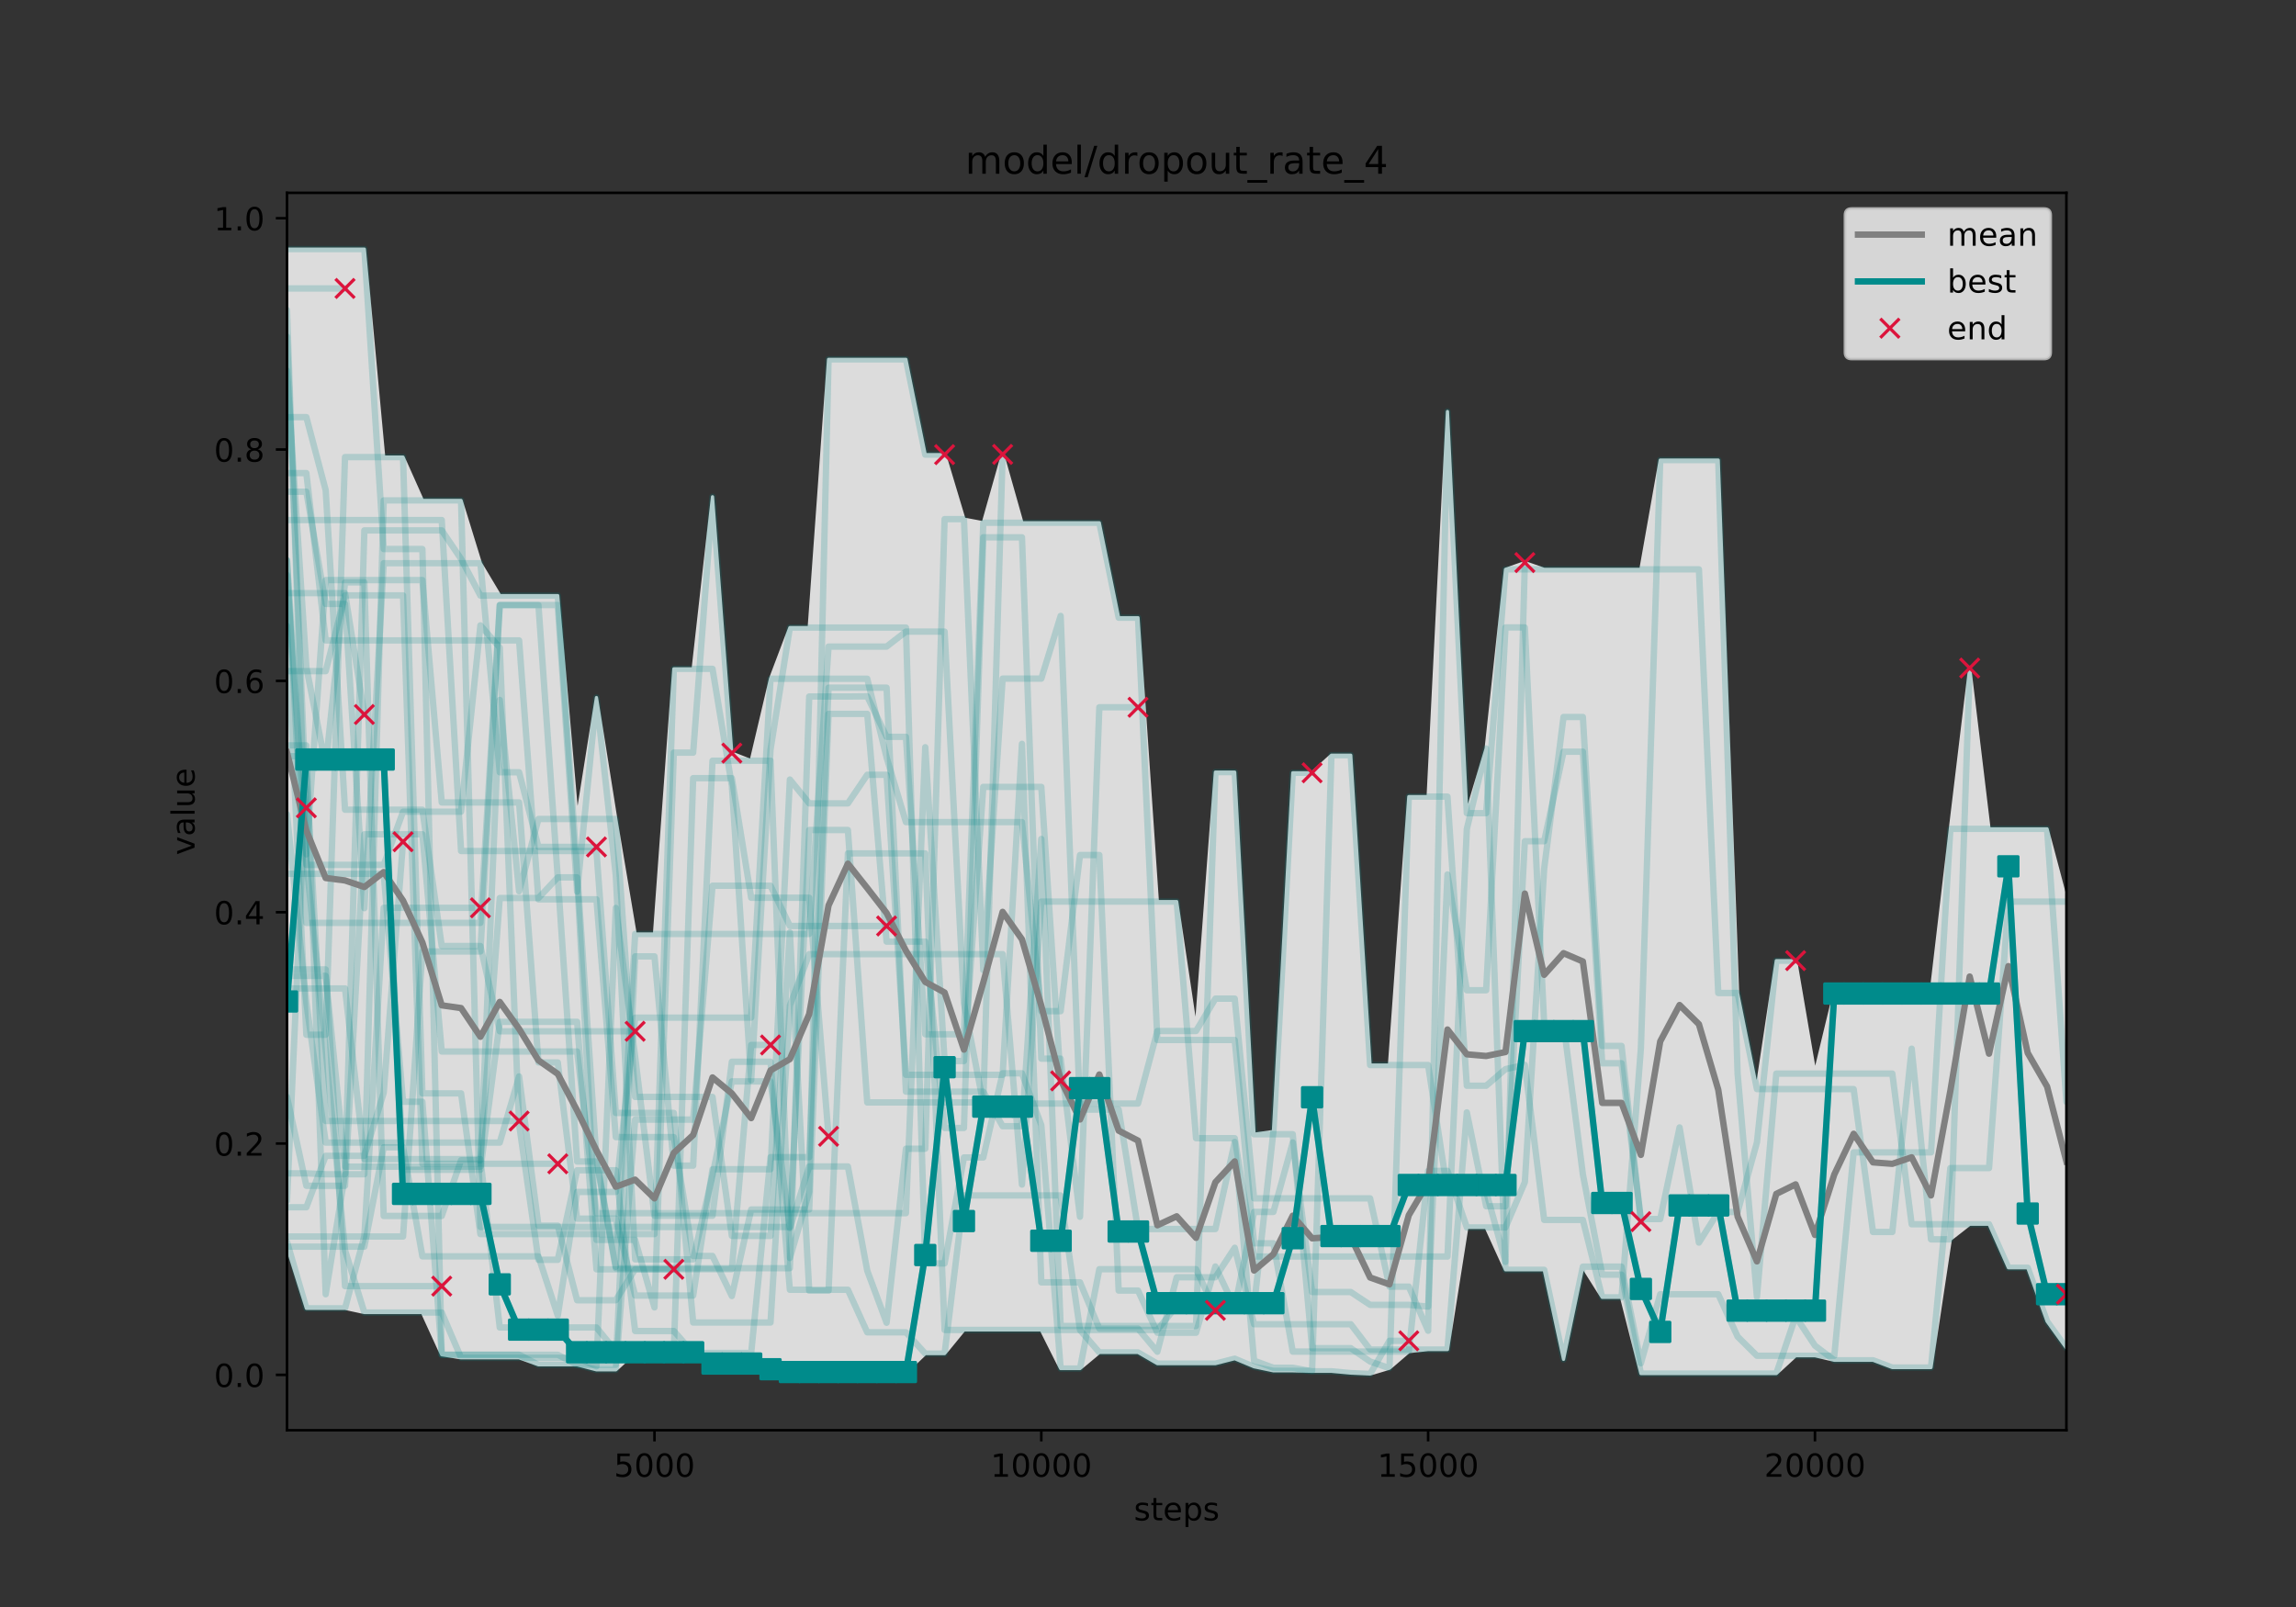 <?xml version="1.0" encoding="utf-8" standalone="no"?>
<!DOCTYPE svg PUBLIC "-//W3C//DTD SVG 1.1//EN"
  "http://www.w3.org/Graphics/SVG/1.1/DTD/svg11.dtd">
<!-- Created with matplotlib (https://matplotlib.org/) -->
<svg height="504pt" version="1.1" viewBox="0 0 720 504" width="720pt" xmlns="http://www.w3.org/2000/svg" xmlns:xlink="http://www.w3.org/1999/xlink">
 <rect x="0" y="0" width="720" height="504" fill="#333333" stroke="none"/>
 <defs>
  <style type="text/css">
*{stroke-linecap:butt;stroke-linejoin:round;}
  </style>
 </defs>
 <g id="figure_1">
  <g id="patch_1">
   <path d="M 0 504 
L 720 504 
L 720 0 
L 0 0 
z
" style="fill:none;"/>
  </g>
  <g id="axes_1">
   <g id="patch_2">
    <path d="M 90 448.56 
L 648 448.56 
L 648 60.48 
L 90 60.48 
z
" style="fill:none;"/>
   </g>
   <g id="PolyCollection_1">
    <defs>
     <path d="M 90 -425.88 
L 90 -113.01 
L 96.065 -93.667 
L 102.13 -93.667 
L 108.196 -93.667 
L 114.261 -92.358 
L 120.326 -92.358 
L 126.391 -92.358 
L 132.457 -92.358 
L 138.522 -79.111 
L 144.587 -78.155 
L 150.652 -78.155 
L 156.717 -78.155 
L 162.783 -78.155 
L 168.848 -75.961 
L 174.913 -75.961 
L 180.978 -75.957 
L 187.043 -74.379 
L 193.109 -74.379 
L 199.174 -79.897 
L 205.239 -79.897 
L 211.304 -79.897 
L 217.37 -79.68 
L 223.435 -76.35 
L 229.5 -76.35 
L 235.565 -76.35 
L 241.63 -74.576 
L 247.696 -73.689 
L 253.761 -73.689 
L 259.826 -73.689 
L 265.891 -73.689 
L 271.957 -73.689 
L 278.022 -73.689 
L 284.087 -73.689 
L 290.152 -79.475 
L 296.217 -79.475 
L 302.283 -86.891 
L 308.348 -86.891 
L 314.413 -86.891 
L 320.478 -86.891 
L 326.543 -86.891 
L 332.609 -74.781 
L 338.674 -74.781 
L 344.739 -79.844 
L 350.804 -79.844 
L 356.87 -79.844 
L 362.935 -76.323 
L 369 -76.323 
L 375.065 -76.323 
L 381.13 -76.323 
L 387.196 -77.874 
L 393.261 -75.338 
L 399.326 -74.07 
L 405.391 -74.07 
L 411.457 -73.915 
L 417.522 -73.915 
L 423.587 -73.358 
L 429.652 -73.08 
L 435.717 -74.895 
L 441.783 -80.104 
L 447.848 -80.744 
L 453.913 -80.744 
L 459.978 -119.048 
L 466.043 -119.048 
L 472.109 -105.746 
L 478.174 -105.746 
L 484.239 -105.746 
L 490.304 -77.666 
L 496.37 -106.742 
L 502.435 -97.104 
L 508.5 -97.104 
L 514.565 -73.213 
L 520.63 -73.213 
L 526.696 -73.213 
L 532.761 -73.213 
L 538.826 -73.213 
L 544.891 -73.213 
L 550.957 -73.213 
L 557.022 -73.213 
L 563.087 -78.801 
L 569.152 -78.801 
L 575.217 -77.383 
L 581.283 -77.383 
L 587.348 -77.383 
L 593.413 -75.092 
L 599.478 -75.092 
L 605.543 -75.092 
L 611.609 -115.306 
L 617.674 -120.042 
L 623.739 -120.042 
L 629.804 -106.395 
L 635.87 -106.395 
L 641.935 -89.598 
L 648 -81.2 
L 648 -221.228 
L 648 -221.228 
L 641.935 -244.052 
L 635.87 -244.052 
L 629.804 -244.052 
L 623.739 -244.052 
L 617.674 -294.481 
L 611.609 -244.052 
L 605.543 -192.4 
L 599.478 -192.4 
L 593.413 -192.4 
L 587.348 -192.4 
L 581.283 -192.4 
L 575.217 -192.4 
L 569.152 -167.282 
L 563.087 -202.713 
L 557.022 -202.713 
L 550.957 -162.43 
L 544.891 -192.565 
L 538.826 -359.707 
L 532.761 -359.707 
L 526.696 -359.707 
L 520.63 -359.707 
L 514.565 -325.433 
L 508.5 -325.433 
L 502.435 -325.433 
L 496.37 -325.433 
L 490.304 -325.433 
L 484.239 -325.433 
L 478.174 -327.561 
L 472.109 -325.433 
L 466.043 -269.256 
L 459.978 -248.97 
L 453.913 -374.947 
L 447.848 -254.165 
L 441.783 -254.165 
L 435.717 -169.975 
L 429.652 -169.975 
L 423.587 -267.149 
L 417.522 -267.149 
L 411.457 -261.638 
L 405.391 -261.638 
L 399.326 -149.137 
L 393.261 -148.272 
L 387.196 -261.845 
L 381.13 -261.845 
L 375.065 -180.649 
L 369 -221.246 
L 362.935 -221.246 
L 356.87 -310.278 
L 350.804 -310.278 
L 344.739 -340.049 
L 338.674 -340.049 
L 332.609 -340.049 
L 326.543 -340.049 
L 320.478 -340.049 
L 314.413 -361.489 
L 308.348 -340.049 
L 302.283 -341.19 
L 296.217 -361.415 
L 290.152 -361.415 
L 284.087 -391.299 
L 278.022 -391.299 
L 271.957 -391.299 
L 265.891 -391.299 
L 259.826 -391.299 
L 253.761 -307.174 
L 247.696 -307.174 
L 241.63 -291.126 
L 235.565 -265.423 
L 229.5 -267.804 
L 223.435 -348.205 
L 217.37 -294.236 
L 211.304 -294.236 
L 205.239 -211.092 
L 199.174 -211.092 
L 193.109 -247.136 
L 187.043 -285.232 
L 180.978 -247.136 
L 174.913 -317.196 
L 168.848 -317.196 
L 162.783 -317.196 
L 156.717 -317.196 
L 150.652 -327.364 
L 144.587 -347.056 
L 138.522 -347.056 
L 132.457 -347.056 
L 126.391 -360.644 
L 120.326 -360.644 
L 114.261 -425.88 
L 108.196 -425.88 
L 102.13 -425.88 
L 96.065 -425.88 
L 90 -425.88 
z
" id="m7a7be516a1" style="stroke:#dcdcdc;"/>
    </defs>
    <g clip-path="url(#pd9f2eb6d69)">
     <use style="fill:#dcdcdc;stroke:#dcdcdc;" x="0" xlink:href="#m7a7be516a1" y="504"/>
    </g>
   </g>
   <g id="matplotlib.axis_1">
    <g id="xtick_1">
     <g id="line2d_1">
      <defs>
       <path d="M 0 0 
L 0 3.5 
" id="me17f185679" style="stroke:#000000;stroke-width:0.8;"/>
      </defs>
      <g>
       <use style="stroke:#000000;stroke-width:0.8;" x="205.239" xlink:href="#me17f185679" y="448.56"/>
      </g>
     </g>
     <g id="text_1">
      <!-- 5000 -->
      <defs>
       <path d="M 10.797 72.906 
L 49.516 72.906 
L 49.516 64.594 
L 19.828 64.594 
L 19.828 46.734 
Q 21.969 47.469 24.109 47.828 
Q 26.266 48.188 28.422 48.188 
Q 40.625 48.188 47.75 41.5 
Q 54.891 34.812 54.891 23.391 
Q 54.891 11.625 47.562 5.094 
Q 40.234 -1.422 26.906 -1.422 
Q 22.312 -1.422 17.547 -0.641 
Q 12.797 0.141 7.719 1.703 
L 7.719 11.625 
Q 12.109 9.234 16.797 8.062 
Q 21.484 6.891 26.703 6.891 
Q 35.156 6.891 40.078 11.328 
Q 45.016 15.766 45.016 23.391 
Q 45.016 31 40.078 35.438 
Q 35.156 39.891 26.703 39.891 
Q 22.75 39.891 18.812 39.016 
Q 14.891 38.141 10.797 36.281 
z
" id="DejaVuSans-53"/>
       <path d="M 31.781 66.406 
Q 24.172 66.406 20.328 58.906 
Q 16.5 51.422 16.5 36.375 
Q 16.5 21.391 20.328 13.891 
Q 24.172 6.391 31.781 6.391 
Q 39.453 6.391 43.281 13.891 
Q 47.125 21.391 47.125 36.375 
Q 47.125 51.422 43.281 58.906 
Q 39.453 66.406 31.781 66.406 
z
M 31.781 74.219 
Q 44.047 74.219 50.516 64.516 
Q 56.984 54.828 56.984 36.375 
Q 56.984 17.969 50.516 8.266 
Q 44.047 -1.422 31.781 -1.422 
Q 19.531 -1.422 13.062 8.266 
Q 6.594 17.969 6.594 36.375 
Q 6.594 54.828 13.062 64.516 
Q 19.531 74.219 31.781 74.219 
z
" id="DejaVuSans-48"/>
      </defs>
      <g transform="translate(192.514 463.158)scale(0.1 -0.1)">
       <use xlink:href="#DejaVuSans-53"/>
       <use x="63.623" xlink:href="#DejaVuSans-48"/>
       <use x="127.246" xlink:href="#DejaVuSans-48"/>
       <use x="190.869" xlink:href="#DejaVuSans-48"/>
      </g>
     </g>
    </g>
    <g id="xtick_2">
     <g id="line2d_2">
      <g>
       <use style="stroke:#000000;stroke-width:0.8;" x="326.543" xlink:href="#me17f185679" y="448.56"/>
      </g>
     </g>
     <g id="text_2">
      <!-- 10000 -->
      <defs>
       <path d="M 12.406 8.297 
L 28.516 8.297 
L 28.516 63.922 
L 10.984 60.406 
L 10.984 69.391 
L 28.422 72.906 
L 38.281 72.906 
L 38.281 8.297 
L 54.391 8.297 
L 54.391 0 
L 12.406 0 
z
" id="DejaVuSans-49"/>
      </defs>
      <g transform="translate(310.637 463.158)scale(0.1 -0.1)">
       <use xlink:href="#DejaVuSans-49"/>
       <use x="63.623" xlink:href="#DejaVuSans-48"/>
       <use x="127.246" xlink:href="#DejaVuSans-48"/>
       <use x="190.869" xlink:href="#DejaVuSans-48"/>
       <use x="254.492" xlink:href="#DejaVuSans-48"/>
      </g>
     </g>
    </g>
    <g id="xtick_3">
     <g id="line2d_3">
      <g>
       <use style="stroke:#000000;stroke-width:0.8;" x="447.848" xlink:href="#me17f185679" y="448.56"/>
      </g>
     </g>
     <g id="text_3">
      <!-- 15000 -->
      <g transform="translate(431.942 463.158)scale(0.1 -0.1)">
       <use xlink:href="#DejaVuSans-49"/>
       <use x="63.623" xlink:href="#DejaVuSans-53"/>
       <use x="127.246" xlink:href="#DejaVuSans-48"/>
       <use x="190.869" xlink:href="#DejaVuSans-48"/>
       <use x="254.492" xlink:href="#DejaVuSans-48"/>
      </g>
     </g>
    </g>
    <g id="xtick_4">
     <g id="line2d_4">
      <g>
       <use style="stroke:#000000;stroke-width:0.8;" x="569.152" xlink:href="#me17f185679" y="448.56"/>
      </g>
     </g>
     <g id="text_4">
      <!-- 20000 -->
      <defs>
       <path d="M 19.188 8.297 
L 53.609 8.297 
L 53.609 0 
L 7.328 0 
L 7.328 8.297 
Q 12.938 14.109 22.625 23.891 
Q 32.328 33.688 34.812 36.531 
Q 39.547 41.844 41.422 45.531 
Q 43.312 49.219 43.312 52.781 
Q 43.312 58.594 39.234 62.25 
Q 35.156 65.922 28.609 65.922 
Q 23.969 65.922 18.812 64.312 
Q 13.672 62.703 7.812 59.422 
L 7.812 69.391 
Q 13.766 71.781 18.938 73 
Q 24.125 74.219 28.422 74.219 
Q 39.75 74.219 46.484 68.547 
Q 53.219 62.891 53.219 53.422 
Q 53.219 48.922 51.531 44.891 
Q 49.859 40.875 45.406 35.406 
Q 44.188 33.984 37.641 27.219 
Q 31.109 20.453 19.188 8.297 
z
" id="DejaVuSans-50"/>
      </defs>
      <g transform="translate(553.246 463.158)scale(0.1 -0.1)">
       <use xlink:href="#DejaVuSans-50"/>
       <use x="63.623" xlink:href="#DejaVuSans-48"/>
       <use x="127.246" xlink:href="#DejaVuSans-48"/>
       <use x="190.869" xlink:href="#DejaVuSans-48"/>
       <use x="254.492" xlink:href="#DejaVuSans-48"/>
      </g>
     </g>
    </g>
    <g id="text_5">
     <!-- steps -->
     <defs>
      <path d="M 44.281 53.078 
L 44.281 44.578 
Q 40.484 46.531 36.375 47.5 
Q 32.281 48.484 27.875 48.484 
Q 21.188 48.484 17.844 46.438 
Q 14.5 44.391 14.5 40.281 
Q 14.5 37.156 16.891 35.375 
Q 19.281 33.594 26.516 31.984 
L 29.594 31.297 
Q 39.156 29.25 43.188 25.516 
Q 47.219 21.781 47.219 15.094 
Q 47.219 7.469 41.188 3.016 
Q 35.156 -1.422 24.609 -1.422 
Q 20.219 -1.422 15.453 -0.562 
Q 10.688 0.297 5.422 2 
L 5.422 11.281 
Q 10.406 8.688 15.234 7.391 
Q 20.062 6.109 24.812 6.109 
Q 31.156 6.109 34.562 8.281 
Q 37.984 10.453 37.984 14.406 
Q 37.984 18.062 35.516 20.016 
Q 33.062 21.969 24.703 23.781 
L 21.578 24.516 
Q 13.234 26.266 9.516 29.906 
Q 5.812 33.547 5.812 39.891 
Q 5.812 47.609 11.281 51.797 
Q 16.75 56 26.812 56 
Q 31.781 56 36.172 55.266 
Q 40.578 54.547 44.281 53.078 
z
" id="DejaVuSans-115"/>
      <path d="M 18.312 70.219 
L 18.312 54.688 
L 36.812 54.688 
L 36.812 47.703 
L 18.312 47.703 
L 18.312 18.016 
Q 18.312 11.328 20.141 9.422 
Q 21.969 7.516 27.594 7.516 
L 36.812 7.516 
L 36.812 0 
L 27.594 0 
Q 17.188 0 13.234 3.875 
Q 9.281 7.766 9.281 18.016 
L 9.281 47.703 
L 2.688 47.703 
L 2.688 54.688 
L 9.281 54.688 
L 9.281 70.219 
z
" id="DejaVuSans-116"/>
      <path d="M 56.203 29.594 
L 56.203 25.203 
L 14.891 25.203 
Q 15.484 15.922 20.484 11.062 
Q 25.484 6.203 34.422 6.203 
Q 39.594 6.203 44.453 7.469 
Q 49.312 8.734 54.109 11.281 
L 54.109 2.781 
Q 49.266 0.734 44.188 -0.344 
Q 39.109 -1.422 33.891 -1.422 
Q 20.797 -1.422 13.156 6.188 
Q 5.516 13.812 5.516 26.812 
Q 5.516 40.234 12.766 48.109 
Q 20.016 56 32.328 56 
Q 43.359 56 49.781 48.891 
Q 56.203 41.797 56.203 29.594 
z
M 47.219 32.234 
Q 47.125 39.594 43.094 43.984 
Q 39.062 48.391 32.422 48.391 
Q 24.906 48.391 20.391 44.141 
Q 15.875 39.891 15.188 32.172 
z
" id="DejaVuSans-101"/>
      <path d="M 18.109 8.203 
L 18.109 -20.797 
L 9.078 -20.797 
L 9.078 54.688 
L 18.109 54.688 
L 18.109 46.391 
Q 20.953 51.266 25.266 53.625 
Q 29.594 56 35.594 56 
Q 45.562 56 51.781 48.094 
Q 58.016 40.188 58.016 27.297 
Q 58.016 14.406 51.781 6.484 
Q 45.562 -1.422 35.594 -1.422 
Q 29.594 -1.422 25.266 0.953 
Q 20.953 3.328 18.109 8.203 
z
M 48.688 27.297 
Q 48.688 37.203 44.609 42.844 
Q 40.531 48.484 33.406 48.484 
Q 26.266 48.484 22.188 42.844 
Q 18.109 37.203 18.109 27.297 
Q 18.109 17.391 22.188 11.75 
Q 26.266 6.109 33.406 6.109 
Q 40.531 6.109 44.609 11.75 
Q 48.688 17.391 48.688 27.297 
z
" id="DejaVuSans-112"/>
     </defs>
     <g transform="translate(355.58 476.837)scale(0.1 -0.1)">
      <use xlink:href="#DejaVuSans-115"/>
      <use x="52.1" xlink:href="#DejaVuSans-116"/>
      <use x="91.309" xlink:href="#DejaVuSans-101"/>
      <use x="152.832" xlink:href="#DejaVuSans-112"/>
      <use x="216.309" xlink:href="#DejaVuSans-115"/>
     </g>
    </g>
   </g>
   <g id="matplotlib.axis_2">
    <g id="ytick_1">
     <g id="line2d_5">
      <defs>
       <path d="M 0 0 
L -3.5 0 
" id="m7541ea6a1c" style="stroke:#000000;stroke-width:0.8;"/>
      </defs>
      <g>
       <use style="stroke:#000000;stroke-width:0.8;" x="90" xlink:href="#m7541ea6a1c" y="431.198"/>
      </g>
     </g>
     <g id="text_6">
      <!-- 0.0 -->
      <defs>
       <path d="M 10.688 12.406 
L 21 12.406 
L 21 0 
L 10.688 0 
z
" id="DejaVuSans-46"/>
      </defs>
      <g transform="translate(67.097 434.997)scale(0.1 -0.1)">
       <use xlink:href="#DejaVuSans-48"/>
       <use x="63.623" xlink:href="#DejaVuSans-46"/>
       <use x="95.41" xlink:href="#DejaVuSans-48"/>
      </g>
     </g>
    </g>
    <g id="ytick_2">
     <g id="line2d_6">
      <g>
       <use style="stroke:#000000;stroke-width:0.8;" x="90" xlink:href="#m7541ea6a1c" y="358.647"/>
      </g>
     </g>
     <g id="text_7">
      <!-- 0.2 -->
      <g transform="translate(67.097 362.446)scale(0.1 -0.1)">
       <use xlink:href="#DejaVuSans-48"/>
       <use x="63.623" xlink:href="#DejaVuSans-46"/>
       <use x="95.41" xlink:href="#DejaVuSans-50"/>
      </g>
     </g>
    </g>
    <g id="ytick_3">
     <g id="line2d_7">
      <g>
       <use style="stroke:#000000;stroke-width:0.8;" x="90" xlink:href="#m7541ea6a1c" y="286.095"/>
      </g>
     </g>
     <g id="text_8">
      <!-- 0.4 -->
      <defs>
       <path d="M 37.797 64.312 
L 12.891 25.391 
L 37.797 25.391 
z
M 35.203 72.906 
L 47.609 72.906 
L 47.609 25.391 
L 58.016 25.391 
L 58.016 17.188 
L 47.609 17.188 
L 47.609 0 
L 37.797 0 
L 37.797 17.188 
L 4.891 17.188 
L 4.891 26.703 
z
" id="DejaVuSans-52"/>
      </defs>
      <g transform="translate(67.097 289.894)scale(0.1 -0.1)">
       <use xlink:href="#DejaVuSans-48"/>
       <use x="63.623" xlink:href="#DejaVuSans-46"/>
       <use x="95.41" xlink:href="#DejaVuSans-52"/>
      </g>
     </g>
    </g>
    <g id="ytick_4">
     <g id="line2d_8">
      <g>
       <use style="stroke:#000000;stroke-width:0.8;" x="90" xlink:href="#m7541ea6a1c" y="213.543"/>
      </g>
     </g>
     <g id="text_9">
      <!-- 0.6 -->
      <defs>
       <path d="M 33.016 40.375 
Q 26.375 40.375 22.484 35.828 
Q 18.609 31.297 18.609 23.391 
Q 18.609 15.531 22.484 10.953 
Q 26.375 6.391 33.016 6.391 
Q 39.656 6.391 43.531 10.953 
Q 47.406 15.531 47.406 23.391 
Q 47.406 31.297 43.531 35.828 
Q 39.656 40.375 33.016 40.375 
z
M 52.594 71.297 
L 52.594 62.312 
Q 48.875 64.062 45.094 64.984 
Q 41.312 65.922 37.594 65.922 
Q 27.828 65.922 22.672 59.328 
Q 17.531 52.734 16.797 39.406 
Q 19.672 43.656 24.016 45.922 
Q 28.375 48.188 33.594 48.188 
Q 44.578 48.188 50.953 41.516 
Q 57.328 34.859 57.328 23.391 
Q 57.328 12.156 50.688 5.359 
Q 44.047 -1.422 33.016 -1.422 
Q 20.359 -1.422 13.672 8.266 
Q 6.984 17.969 6.984 36.375 
Q 6.984 53.656 15.188 63.938 
Q 23.391 74.219 37.203 74.219 
Q 40.922 74.219 44.703 73.484 
Q 48.484 72.75 52.594 71.297 
z
" id="DejaVuSans-54"/>
      </defs>
      <g transform="translate(67.097 217.342)scale(0.1 -0.1)">
       <use xlink:href="#DejaVuSans-48"/>
       <use x="63.623" xlink:href="#DejaVuSans-46"/>
       <use x="95.41" xlink:href="#DejaVuSans-54"/>
      </g>
     </g>
    </g>
    <g id="ytick_5">
     <g id="line2d_9">
      <g>
       <use style="stroke:#000000;stroke-width:0.8;" x="90" xlink:href="#m7541ea6a1c" y="140.991"/>
      </g>
     </g>
     <g id="text_10">
      <!-- 0.8 -->
      <defs>
       <path d="M 31.781 34.625 
Q 24.75 34.625 20.719 30.859 
Q 16.703 27.094 16.703 20.516 
Q 16.703 13.922 20.719 10.156 
Q 24.75 6.391 31.781 6.391 
Q 38.812 6.391 42.859 10.172 
Q 46.922 13.969 46.922 20.516 
Q 46.922 27.094 42.891 30.859 
Q 38.875 34.625 31.781 34.625 
z
M 21.922 38.812 
Q 15.578 40.375 12.031 44.719 
Q 8.5 49.078 8.5 55.328 
Q 8.5 64.062 14.719 69.141 
Q 20.953 74.219 31.781 74.219 
Q 42.672 74.219 48.875 69.141 
Q 55.078 64.062 55.078 55.328 
Q 55.078 49.078 51.531 44.719 
Q 48 40.375 41.703 38.812 
Q 48.828 37.156 52.797 32.312 
Q 56.781 27.484 56.781 20.516 
Q 56.781 9.906 50.312 4.234 
Q 43.844 -1.422 31.781 -1.422 
Q 19.734 -1.422 13.25 4.234 
Q 6.781 9.906 6.781 20.516 
Q 6.781 27.484 10.781 32.312 
Q 14.797 37.156 21.922 38.812 
z
M 18.312 54.391 
Q 18.312 48.734 21.844 45.562 
Q 25.391 42.391 31.781 42.391 
Q 38.141 42.391 41.719 45.562 
Q 45.312 48.734 45.312 54.391 
Q 45.312 60.062 41.719 63.234 
Q 38.141 66.406 31.781 66.406 
Q 25.391 66.406 21.844 63.234 
Q 18.312 60.062 18.312 54.391 
z
" id="DejaVuSans-56"/>
      </defs>
      <g transform="translate(67.097 144.79)scale(0.1 -0.1)">
       <use xlink:href="#DejaVuSans-48"/>
       <use x="63.623" xlink:href="#DejaVuSans-46"/>
       <use x="95.41" xlink:href="#DejaVuSans-56"/>
      </g>
     </g>
    </g>
    <g id="ytick_6">
     <g id="line2d_10">
      <g>
       <use style="stroke:#000000;stroke-width:0.8;" x="90" xlink:href="#m7541ea6a1c" y="68.439"/>
      </g>
     </g>
     <g id="text_11">
      <!-- 1.0 -->
      <g transform="translate(67.097 72.239)scale(0.1 -0.1)">
       <use xlink:href="#DejaVuSans-49"/>
       <use x="63.623" xlink:href="#DejaVuSans-46"/>
       <use x="95.41" xlink:href="#DejaVuSans-48"/>
      </g>
     </g>
    </g>
    <g id="text_12">
     <!-- value -->
     <defs>
      <path d="M 2.984 54.688 
L 12.5 54.688 
L 29.594 8.797 
L 46.688 54.688 
L 56.203 54.688 
L 35.688 0 
L 23.484 0 
z
" id="DejaVuSans-118"/>
      <path d="M 34.281 27.484 
Q 23.391 27.484 19.188 25 
Q 14.984 22.516 14.984 16.5 
Q 14.984 11.719 18.141 8.906 
Q 21.297 6.109 26.703 6.109 
Q 34.188 6.109 38.703 11.406 
Q 43.219 16.703 43.219 25.484 
L 43.219 27.484 
z
M 52.203 31.203 
L 52.203 0 
L 43.219 0 
L 43.219 8.297 
Q 40.141 3.328 35.547 0.953 
Q 30.953 -1.422 24.312 -1.422 
Q 15.922 -1.422 10.953 3.297 
Q 6 8.016 6 15.922 
Q 6 25.141 12.172 29.828 
Q 18.359 34.516 30.609 34.516 
L 43.219 34.516 
L 43.219 35.406 
Q 43.219 41.609 39.141 45 
Q 35.062 48.391 27.688 48.391 
Q 23 48.391 18.547 47.266 
Q 14.109 46.141 10.016 43.891 
L 10.016 52.203 
Q 14.938 54.109 19.578 55.047 
Q 24.219 56 28.609 56 
Q 40.484 56 46.344 49.844 
Q 52.203 43.703 52.203 31.203 
z
" id="DejaVuSans-97"/>
      <path d="M 9.422 75.984 
L 18.406 75.984 
L 18.406 0 
L 9.422 0 
z
" id="DejaVuSans-108"/>
      <path d="M 8.5 21.578 
L 8.5 54.688 
L 17.484 54.688 
L 17.484 21.922 
Q 17.484 14.156 20.5 10.266 
Q 23.531 6.391 29.594 6.391 
Q 36.859 6.391 41.078 11.031 
Q 45.312 15.672 45.312 23.688 
L 45.312 54.688 
L 54.297 54.688 
L 54.297 0 
L 45.312 0 
L 45.312 8.406 
Q 42.047 3.422 37.719 1 
Q 33.406 -1.422 27.688 -1.422 
Q 18.266 -1.422 13.375 4.438 
Q 8.5 10.297 8.5 21.578 
z
M 31.109 56 
z
" id="DejaVuSans-117"/>
     </defs>
     <g transform="translate(61.017 268.178)rotate(-90)scale(0.1 -0.1)">
      <use xlink:href="#DejaVuSans-118"/>
      <use x="59.18" xlink:href="#DejaVuSans-97"/>
      <use x="120.459" xlink:href="#DejaVuSans-108"/>
      <use x="148.242" xlink:href="#DejaVuSans-117"/>
      <use x="211.621" xlink:href="#DejaVuSans-101"/>
     </g>
    </g>
   </g>
   <g id="line2d_11">
    <path clip-path="url(#pd9f2eb6d69)" d="M 90 389.467 
L 96.065 410.333 
L 102.13 410.333 
L 108.196 410.333 
L 114.261 387.629 
L 120.326 284.709 
L 126.391 284.709 
L 132.457 284.709 
L 138.522 284.709 
L 144.587 284.709 
L 150.652 284.709 
" style="fill:none;stroke:#008b8b;stroke-linecap:round;stroke-opacity:0.2;stroke-width:2;"/>
   </g>
   <g id="line2d_12">
    <path clip-path="url(#pd9f2eb6d69)" d="M 90 180.339 
L 96.065 270.268 
L 102.13 329.126 
L 108.196 392.086 
L 114.261 411.642 
L 120.326 411.642 
L 126.391 411.642 
L 132.457 411.642 
L 138.522 411.642 
L 144.587 425.845 
L 150.652 425.845 
L 156.717 425.845 
L 162.783 425.845 
L 168.848 425.845 
L 174.913 425.845 
L 180.978 425.845 
L 187.043 428.522 
L 193.109 284.752 
L 199.174 331.375 
L 205.239 381.286 
L 211.304 381.286 
L 217.37 381.286 
L 223.435 381.286 
L 229.5 332.997 
L 235.565 332.997 
L 241.63 332.997 
L 247.696 404.505 
L 253.761 404.505 
L 259.826 404.505 
L 265.891 404.505 
L 271.957 417.852 
L 278.022 417.852 
L 284.087 417.852 
L 290.152 424.525 
L 296.217 424.525 
L 302.283 374.925 
L 308.348 374.925 
L 314.413 374.925 
L 320.478 374.925 
L 326.543 374.925 
L 332.609 374.925 
L 338.674 417.114 
L 344.739 424.156 
L 350.804 424.156 
L 356.87 424.156 
L 362.935 427.677 
L 369 427.677 
L 375.065 427.677 
L 381.13 427.677 
L 387.196 426.126 
L 393.261 428.662 
L 399.326 429.93 
L 405.391 429.93 
L 411.457 429.93 
L 417.522 236.851 
L 423.587 236.851 
L 429.652 334.025 
L 435.717 334.025 
L 441.783 334.025 
L 447.848 334.025 
L 453.913 373.718 
L 459.978 373.718 
L 466.043 373.718 
L 472.109 395.768 
L 478.174 176.439 
" style="fill:none;stroke:#008b8b;stroke-linecap:round;stroke-opacity:0.2;stroke-width:2;"/>
   </g>
   <g id="line2d_13">
    <path clip-path="url(#pd9f2eb6d69)" d="M 90 163.097 
L 96.065 163.097 
L 102.13 163.097 
L 108.196 163.097 
L 114.261 163.097 
L 120.326 163.097 
L 126.391 163.097 
L 132.457 163.097 
L 138.522 163.097 
L 144.587 266.892 
L 150.652 266.892 
L 156.717 266.892 
L 162.783 266.892 
L 168.848 266.892 
L 174.913 266.892 
L 180.978 266.892 
L 187.043 266.892 
L 193.109 349.045 
L 199.174 349.045 
L 205.239 349.045 
L 211.304 349.045 
L 217.37 414.779 
L 223.435 414.779 
L 229.5 414.779 
L 235.565 414.779 
L 241.63 414.779 
L 247.696 315.366 
L 253.761 299.244 
L 259.826 299.244 
L 265.891 299.244 
L 271.957 299.244 
L 278.022 299.244 
L 284.087 299.244 
L 290.152 299.244 
L 296.217 299.244 
L 302.283 299.244 
L 308.348 299.244 
L 314.413 299.244 
L 320.478 371.512 
L 326.543 282.754 
L 332.609 282.754 
L 338.674 282.754 
L 344.739 282.754 
L 350.804 282.754 
L 356.87 282.754 
L 362.935 282.754 
L 369 282.754 
L 375.065 356.976 
L 381.13 356.976 
L 387.196 356.976 
L 393.261 394.087 
L 399.326 394.087 
L 405.391 394.087 
L 411.457 394.087 
L 417.522 394.087 
L 423.587 394.087 
L 429.652 394.087 
L 435.717 394.087 
L 441.783 394.087 
L 447.848 394.087 
L 453.913 394.087 
L 459.978 260.013 
L 466.043 234.744 
L 472.109 398.254 
L 478.174 398.254 
L 484.239 398.254 
L 490.304 426.334 
L 496.37 397.258 
L 502.435 397.258 
L 508.5 397.258 
L 514.565 427.554 
L 520.63 405.911 
L 526.696 405.911 
L 532.761 405.911 
L 538.826 405.911 
L 544.891 419.201 
L 550.957 425.199 
L 557.022 425.199 
L 563.087 425.199 
L 569.152 425.199 
L 575.217 425.199 
L 581.283 361.424 
L 587.348 361.424 
L 593.413 361.424 
L 599.478 361.424 
L 605.543 361.424 
L 611.609 259.948 
L 617.674 259.948 
L 623.739 259.948 
L 629.804 259.948 
L 635.87 259.948 
L 641.935 259.948 
L 648 345.573 
" style="fill:none;stroke:#008b8b;stroke-linecap:round;stroke-opacity:0.2;stroke-width:2;"/>
   </g>
   <g id="line2d_14">
    <path clip-path="url(#pd9f2eb6d69)" d="M 90 274.059 
L 96.065 274.059 
L 102.13 274.059 
L 108.196 274.059 
L 114.261 274.059 
L 120.326 274.059 
L 126.391 345.535 
L 132.457 345.535 
L 138.522 424.881 
L 144.587 424.881 
L 150.652 424.881 
L 156.717 424.881 
L 162.783 424.881 
L 168.848 428.039 
L 174.913 428.039 
L 180.978 428.039 
L 187.043 428.039 
L 193.109 428.039 
L 199.174 299.948 
L 205.239 299.948 
L 211.304 365.573 
L 217.37 365.573 
L 223.435 238.577 
L 229.5 238.577 
L 235.565 238.577 
L 241.63 238.577 
L 247.696 394.552 
L 253.761 373.822 
L 259.826 112.701 
L 265.891 112.701 
L 271.957 112.701 
L 278.022 112.701 
L 284.087 112.701 
L 290.152 142.585 
L 296.217 142.585 
" style="fill:none;stroke:#008b8b;stroke-linecap:round;stroke-opacity:0.2;stroke-width:2;"/>
   </g>
   <g id="line2d_15">
    <path clip-path="url(#pd9f2eb6d69)" d="M 90 378.63 
L 96.065 378.63 
L 102.13 362.503 
L 108.196 362.503 
L 114.261 362.503 
L 120.326 342.73 
L 126.391 263.993 
" style="fill:none;stroke:#008b8b;stroke-linecap:round;stroke-opacity:0.2;stroke-width:2;"/>
   </g>
   <g id="line2d_16">
    <path clip-path="url(#pd9f2eb6d69)" d="M 90 175.699 
L 96.065 289.445 
L 102.13 289.445 
L 108.196 289.445 
L 114.261 289.445 
L 120.326 289.445 
L 126.391 289.445 
L 132.457 289.445 
L 138.522 289.445 
L 144.587 289.445 
L 150.652 289.445 
L 156.717 189.77 
L 162.783 189.77 
L 168.848 189.77 
L 174.913 275.293 
L 180.978 364.284 
L 187.043 364.284 
L 193.109 397.741 
L 199.174 397.741 
L 205.239 397.741 
L 211.304 397.741 
L 217.37 397.741 
L 223.435 397.741 
L 229.5 397.741 
L 235.565 397.741 
L 241.63 397.741 
L 247.696 397.741 
L 253.761 218.444 
L 259.826 218.444 
L 265.891 218.444 
L 271.957 218.383 
L 278.022 231.087 
L 284.087 231.087 
L 290.152 324.377 
L 296.217 324.377 
L 302.283 324.377 
L 308.348 163.951 
L 314.413 163.951 
L 320.478 163.951 
L 326.543 163.951 
L 332.609 163.951 
L 338.674 163.951 
L 344.739 163.951 
L 350.804 193.722 
L 356.87 193.722 
L 362.935 326.17 
L 369 326.17 
L 375.065 326.17 
L 381.13 326.17 
L 387.196 326.17 
L 393.261 389.928 
L 399.326 389.928 
L 405.391 423.896 
L 411.457 423.896 
L 417.522 423.896 
L 423.587 423.896 
L 429.652 423.896 
L 435.717 423.896 
L 441.783 423.896 
L 447.848 367.213 
L 453.913 367.213 
L 459.978 384.952 
L 466.043 384.952 
L 472.109 384.952 
L 478.174 370.744 
L 484.239 272.385 
L 490.304 224.865 
L 496.37 224.865 
L 502.435 328.032 
L 508.5 328.032 
L 514.565 383.135 
" style="fill:none;stroke:#008b8b;stroke-linecap:round;stroke-opacity:0.2;stroke-width:2;"/>
   </g>
   <g id="line2d_17">
    <path clip-path="url(#pd9f2eb6d69)" d="M 90 175.739 
L 96.065 267.962 
L 102.13 181.93 
L 108.196 181.93 
L 114.261 181.93 
L 120.326 181.93 
L 126.391 181.93 
L 132.457 181.93 
L 138.522 251.666 
L 144.587 251.666 
L 150.652 251.666 
L 156.717 251.666 
L 162.783 251.666 
L 168.848 333.213 
L 174.913 333.213 
L 180.978 382.205 
L 187.043 382.205 
L 193.109 382.205 
L 199.174 406.322 
L 205.239 406.322 
L 211.304 406.322 
L 217.37 406.322 
L 223.435 366.712 
L 229.5 366.712 
L 235.565 366.712 
L 241.63 366.712 
L 247.696 244.49 
L 253.761 251.955 
L 259.826 251.955 
L 265.891 251.955 
L 271.957 242.991 
L 278.022 242.991 
L 284.087 337.095 
L 290.152 337.095 
L 296.217 337.095 
L 302.283 337.095 
L 308.348 337.095 
L 314.413 337.095 
L 320.478 233.288 
L 326.543 402.174 
L 332.609 402.174 
L 338.674 402.174 
L 344.739 416.686 
L 350.804 416.686 
L 356.87 416.686 
L 362.935 423.942 
L 369 400.583 
L 375.065 400.583 
L 381.13 400.583 
L 387.196 391.341 
L 393.261 415.313 
L 399.326 415.313 
L 405.391 415.313 
L 411.457 415.313 
L 417.522 415.313 
L 423.587 415.313 
L 429.652 423.256 
L 435.717 423.256 
L 441.783 423.256 
L 447.848 423.256 
L 453.913 423.256 
L 459.978 348.877 
L 466.043 378.312 
L 472.109 378.312 
L 478.174 263.835 
L 484.239 263.835 
L 490.304 235.75 
L 496.37 235.75 
L 502.435 333.474 
L 508.5 333.474 
L 514.565 382.336 
L 520.63 382.336 
L 526.696 353.592 
L 532.761 389.707 
L 538.826 380.116 
L 544.891 380.116 
L 550.957 358.286 
L 557.022 301.287 
L 563.087 301.287 
" style="fill:none;stroke:#008b8b;stroke-linecap:round;stroke-opacity:0.2;stroke-width:2;"/>
   </g>
   <g id="line2d_18">
    <path clip-path="url(#pd9f2eb6d69)" d="M 90 376.63 
L 96.065 241.665 
L 102.13 351.575 
L 108.196 351.575 
L 114.261 351.575 
L 120.326 351.575 
L 126.391 351.575 
L 132.457 351.575 
L 138.522 351.575 
L 144.587 351.575 
L 150.652 351.575 
L 156.717 351.575 
L 162.783 351.575 
" style="fill:none;stroke:#008b8b;stroke-linecap:round;stroke-opacity:0.2;stroke-width:2;"/>
   </g>
   <g id="line2d_19">
    <path clip-path="url(#pd9f2eb6d69)" d="M 90 90.462 
L 96.065 90.462 
L 102.13 90.462 
L 108.196 90.462 
" style="fill:none;stroke:#008b8b;stroke-linecap:round;stroke-opacity:0.2;stroke-width:2;"/>
   </g>
   <g id="line2d_20">
    <path clip-path="url(#pd9f2eb6d69)" d="M 90 304.036 
L 96.065 304.036 
L 102.13 304.036 
L 108.196 403.369 
L 114.261 403.369 
L 120.326 403.369 
L 126.391 403.369 
L 132.457 403.369 
L 138.522 403.369 
" style="fill:none;stroke:#008b8b;stroke-linecap:round;stroke-opacity:0.2;stroke-width:2;"/>
   </g>
   <g id="line2d_21">
    <path clip-path="url(#pd9f2eb6d69)" d="M 90 233.782 
L 96.065 233.782 
L 102.13 405.908 
L 108.196 368.281 
L 114.261 368.281 
L 120.326 156.944 
L 126.391 156.944 
L 132.457 156.944 
L 138.522 156.944 
L 144.587 156.944 
L 150.652 384.818 
L 156.717 384.818 
L 162.783 384.818 
L 168.848 384.818 
L 174.913 384.818 
L 180.978 384.818 
L 187.043 384.818 
L 193.109 384.818 
L 199.174 384.818 
L 205.239 384.818 
L 211.304 384.818 
L 217.37 384.818 
L 223.435 384.818 
L 229.5 384.818 
L 235.565 384.818 
L 241.63 384.818 
L 247.696 384.818 
L 253.761 260.315 
L 259.826 260.315 
L 265.891 260.315 
L 271.957 345.757 
L 278.022 345.757 
L 284.087 345.757 
L 290.152 345.757 
L 296.217 345.757 
L 302.283 345.757 
L 308.348 345.757 
L 314.413 142.511 
" style="fill:none;stroke:#008b8b;stroke-linecap:round;stroke-opacity:0.2;stroke-width:2;"/>
   </g>
   <g id="line2d_22">
    <path clip-path="url(#pd9f2eb6d69)" d="M 90 148.378 
L 96.065 148.378 
L 102.13 200.851 
L 108.196 200.851 
L 114.261 200.851 
L 120.326 200.851 
L 126.391 200.851 
L 132.457 200.851 
L 138.522 200.851 
L 144.587 200.851 
L 150.652 200.851 
L 156.717 200.851 
L 162.783 200.851 
L 168.848 282.059 
L 174.913 282.059 
L 180.978 282.059 
L 187.043 282.059 
L 193.109 356.629 
L 199.174 356.629 
L 205.239 356.629 
L 211.304 356.629 
L 217.37 393.913 
L 223.435 393.913 
L 229.5 406.464 
L 235.565 379.337 
L 241.63 379.337 
L 247.696 379.337 
L 253.761 379.337 
L 259.826 223.888 
L 265.891 223.888 
L 271.957 223.888 
L 278.022 295.309 
L 284.087 295.309 
L 290.152 295.309 
L 296.217 353.763 
L 302.283 353.763 
L 308.348 168.518 
L 314.413 168.518 
L 320.478 168.518 
L 326.543 332.026 
L 332.609 332.026 
L 338.674 381.612 
L 344.739 221.823 
L 350.804 221.823 
L 356.87 221.823 
" style="fill:none;stroke:#008b8b;stroke-linecap:round;stroke-opacity:0.2;stroke-width:2;"/>
   </g>
   <g id="line2d_23">
    <path clip-path="url(#pd9f2eb6d69)" d="M 90 97.24 
L 96.065 271.232 
L 102.13 271.232 
L 108.196 271.232 
L 114.261 271.232 
L 120.326 271.232 
L 126.391 254.568 
L 132.457 254.568 
L 138.522 254.568 
L 144.587 254.568 
L 150.652 196.129 
L 156.717 203.106 
L 162.783 352.59 
L 168.848 395.108 
L 174.913 395.108 
L 180.978 367.027 
L 187.043 367.027 
L 193.109 367.027 
L 199.174 417.442 
L 205.239 417.442 
L 211.304 417.442 
L 217.37 424.32 
L 223.435 424.32 
L 229.5 424.32 
L 235.565 424.32 
L 241.63 362.923 
L 247.696 362.923 
L 253.761 362.923 
L 259.826 215.681 
L 265.891 215.681 
L 271.957 215.681 
L 278.022 215.681 
L 284.087 342.371 
L 290.152 342.371 
L 296.217 342.371 
L 302.283 342.371 
L 308.348 342.371 
L 314.413 353.21 
L 320.478 353.21 
L 326.543 263.114 
L 332.609 415.871 
L 338.674 415.871 
L 344.739 415.871 
L 350.804 415.871 
L 356.87 415.871 
L 362.935 415.871 
L 369 415.871 
L 375.065 415.871 
L 381.13 242.155 
L 387.196 242.155 
L 393.261 355.728 
L 399.326 355.728 
L 405.391 355.728 
L 411.457 422.825 
L 417.522 422.825 
L 423.587 422.825 
L 429.652 427.012 
L 435.717 429.105 
L 441.783 249.835 
L 447.848 249.835 
L 453.913 249.835 
L 459.978 340.517 
L 466.043 340.517 
L 472.109 335.306 
L 478.174 333.989 
L 484.239 382.593 
L 490.304 382.593 
L 496.37 382.593 
L 502.435 406.896 
L 508.5 406.896 
L 514.565 328.825 
L 520.63 144.293 
L 526.696 144.293 
L 532.761 144.293 
L 538.826 144.293 
L 544.891 336.704 
L 550.957 406.747 
L 557.022 336.718 
L 563.087 336.718 
L 569.152 336.718 
L 575.217 336.718 
L 581.283 336.718 
L 587.348 336.718 
L 593.413 336.718 
L 599.478 383.958 
L 605.543 383.958 
L 611.609 383.958 
L 617.674 383.958 
L 623.739 383.958 
L 629.804 397.605 
L 635.87 397.605 
L 641.935 414.402 
L 648 422.8 
" style="fill:none;stroke:#008b8b;stroke-linecap:round;stroke-opacity:0.2;stroke-width:2;"/>
   </g>
   <g id="line2d_24">
    <path clip-path="url(#pd9f2eb6d69)" d="M 90 130.825 
L 96.065 130.825 
L 102.13 153.719 
L 108.196 253.941 
L 114.261 253.941 
L 120.326 253.941 
L 126.391 253.941 
L 132.457 253.941 
L 138.522 296.695 
L 144.587 296.695 
L 150.652 296.695 
L 156.717 323.439 
L 162.783 323.439 
L 168.848 323.439 
L 174.913 323.439 
L 180.978 323.439 
L 187.043 323.439 
L 193.109 323.439 
L 199.174 323.439 
" style="fill:none;stroke:#008b8b;stroke-linecap:round;stroke-opacity:0.2;stroke-width:2;"/>
   </g>
   <g id="line2d_25">
    <path clip-path="url(#pd9f2eb6d69)" d="M 90 390.99 
L 96.065 390.99 
L 102.13 390.99 
L 108.196 390.99 
L 114.261 390.99 
L 120.326 359.827 
L 126.391 359.827 
L 132.457 394.027 
L 138.522 394.027 
L 144.587 394.027 
L 150.652 394.027 
L 156.717 394.027 
L 162.783 394.027 
L 168.848 394.027 
L 174.913 412.613 
L 180.978 373.819 
L 187.043 373.819 
L 193.109 373.819 
L 199.174 319.157 
L 205.239 319.157 
L 211.304 319.157 
L 217.37 319.157 
L 223.435 319.157 
L 229.5 319.157 
L 235.565 319.157 
L 241.63 212.874 
L 247.696 212.874 
L 253.761 212.874 
L 259.826 212.874 
L 265.891 212.874 
L 271.957 212.874 
L 278.022 237.529 
L 284.087 257.84 
L 290.152 257.84 
L 296.217 257.84 
L 302.283 257.84 
L 308.348 257.84 
L 314.413 257.84 
L 320.478 257.84 
L 326.543 317.128 
L 332.609 317.128 
L 338.674 268.158 
L 344.739 268.158 
L 350.804 404.758 
L 356.87 404.758 
L 362.935 417.978 
L 369 417.978 
L 375.065 417.978 
L 381.13 397.204 
L 387.196 410.026 
L 393.261 380.091 
L 399.326 380.091 
L 405.391 358.297 
L 411.457 405.21 
L 417.522 405.21 
L 423.587 405.21 
L 429.652 409.24 
L 435.717 409.24 
L 441.783 409.24 
L 447.848 409.78 
L 453.913 274.259 
L 459.978 310.569 
L 466.043 310.569 
L 472.109 196.779 
L 478.174 196.779 
L 484.239 321.074 
L 490.304 321.074 
L 496.37 368.316 
L 502.435 399.757 
L 508.5 399.757 
L 514.565 430.787 
L 520.63 430.787 
L 526.696 430.787 
L 532.761 430.787 
L 538.826 430.787 
L 544.891 430.787 
L 550.957 430.787 
L 557.022 430.787 
L 563.087 412.875 
L 569.152 422.036 
L 575.217 426.617 
L 581.283 426.617 
L 587.348 426.617 
L 593.413 428.908 
L 599.478 428.908 
L 605.543 428.908 
L 611.609 366.339 
L 617.674 366.339 
L 623.739 366.339 
L 629.804 282.772 
L 635.87 282.772 
L 641.935 282.772 
L 648 282.772 
" style="fill:none;stroke:#008b8b;stroke-linecap:round;stroke-opacity:0.2;stroke-width:2;"/>
   </g>
   <g id="line2d_26">
    <path clip-path="url(#pd9f2eb6d69)" d="M 90 367.995 
L 96.065 367.995 
L 102.13 368.272 
L 108.196 368.272 
L 114.261 166.344 
L 120.326 166.344 
L 126.391 166.344 
L 132.457 166.344 
L 138.522 166.344 
L 144.587 175.287 
L 150.652 186.804 
L 156.717 186.804 
L 162.783 186.804 
L 168.848 186.804 
L 174.913 186.804 
L 180.978 273.334 
L 187.043 363.431 
L 193.109 397.315 
L 199.174 292.908 
L 205.239 292.908 
L 211.304 292.908 
L 217.37 292.908 
L 223.435 292.908 
L 229.5 292.908 
L 235.565 292.908 
L 241.63 292.908 
L 247.696 292.908 
L 253.761 292.908 
L 259.826 202.79 
L 265.891 202.79 
L 271.957 202.79 
L 278.022 202.79 
L 284.087 198.082 
L 290.152 198.082 
L 296.217 198.082 
L 302.283 314.64 
L 308.348 346.096 
L 314.413 346.096 
L 320.478 346.096 
L 326.543 346.096 
L 332.609 346.096 
L 338.674 346.096 
L 344.739 346.096 
L 350.804 346.096 
L 356.87 346.096 
L 362.935 323.351 
L 369 323.351 
L 375.065 323.351 
L 381.13 313.201 
L 387.196 313.201 
L 393.261 375.84 
L 399.326 375.84 
L 405.391 375.84 
L 411.457 375.84 
L 417.522 375.84 
L 423.587 375.84 
L 429.652 375.84 
L 435.717 403.519 
L 441.783 403.519 
L 447.848 417.359 
L 453.913 129.053 
L 459.978 255.03 
L 466.043 255.03 
L 472.109 178.567 
L 478.174 178.567 
L 484.239 178.567 
L 490.304 178.567 
L 496.37 178.567 
L 502.435 178.567 
L 508.5 178.567 
L 514.565 178.567 
L 520.63 178.567 
L 526.696 178.567 
L 532.761 178.567 
L 538.826 311.435 
L 544.891 311.435 
L 550.957 341.57 
L 557.022 341.57 
L 563.087 341.57 
L 569.152 341.57 
L 575.217 341.57 
L 581.283 341.57 
L 587.348 386.384 
L 593.413 386.384 
L 599.478 328.905 
L 605.543 388.694 
L 611.609 388.694 
L 617.674 209.519 
" style="fill:none;stroke:#008b8b;stroke-linecap:round;stroke-opacity:0.2;stroke-width:2;"/>
   </g>
   <g id="line2d_27">
    <path clip-path="url(#pd9f2eb6d69)" d="M 90 344.011 
L 96.065 371.893 
L 102.13 371.893 
L 108.196 371.893 
L 114.261 261.65 
L 120.326 261.65 
L 126.391 261.65 
L 132.457 261.65 
L 138.522 329.777 
L 144.587 329.777 
L 150.652 329.777 
L 156.717 329.777 
L 162.783 329.777 
L 168.848 329.777 
L 174.913 329.777 
L 180.978 329.777 
L 187.043 380.488 
L 193.109 380.488 
L 199.174 380.488 
L 205.239 380.488 
L 211.304 380.488 
L 217.37 380.488 
L 223.435 380.488 
L 229.5 380.488 
L 235.565 380.488 
L 241.63 380.488 
L 247.696 380.488 
L 253.761 380.488 
L 259.826 380.488 
L 265.891 380.488 
L 271.957 380.488 
L 278.022 380.488 
L 284.087 380.488 
L 290.152 234.349 
L 296.217 332.774 
L 302.283 332.774 
L 308.348 246.79 
L 314.413 246.79 
L 320.478 246.79 
L 326.543 246.79 
L 332.609 338.994 
" style="fill:none;stroke:#008b8b;stroke-linecap:round;stroke-opacity:0.2;stroke-width:2;"/>
   </g>
   <g id="line2d_28">
    <path clip-path="url(#pd9f2eb6d69)" d="M 90 105.563 
L 96.065 253.355 
" style="fill:none;stroke:#008b8b;stroke-linecap:round;stroke-opacity:0.2;stroke-width:2;"/>
   </g>
   <g id="line2d_29">
    <path clip-path="url(#pd9f2eb6d69)" d="M 90 186.028 
L 96.065 186.028 
L 102.13 186.028 
L 108.196 186.028 
L 114.261 224.083 
" style="fill:none;stroke:#008b8b;stroke-linecap:round;stroke-opacity:0.2;stroke-width:2;"/>
   </g>
   <g id="line2d_30">
    <path clip-path="url(#pd9f2eb6d69)" d="M 90 309.998 
L 96.065 309.998 
L 102.13 309.998 
L 108.196 309.998 
L 114.261 363.533 
L 120.326 363.533 
L 126.391 363.533 
L 132.457 363.533 
L 138.522 363.533 
L 144.587 363.533 
L 150.652 363.533 
L 156.717 416.334 
L 162.783 416.334 
L 168.848 416.334 
L 174.913 416.334 
L 180.978 416.334 
L 187.043 416.334 
L 193.109 423.766 
L 199.174 423.766 
L 205.239 423.766 
L 211.304 423.766 
L 217.37 244.057 
L 223.435 244.057 
L 229.5 244.057 
L 235.565 281.558 
L 241.63 281.558 
L 247.696 281.558 
L 253.761 281.558 
L 259.826 356.378 
" style="fill:none;stroke:#008b8b;stroke-linecap:round;stroke-opacity:0.2;stroke-width:2;"/>
   </g>
   <g id="line2d_31">
    <path clip-path="url(#pd9f2eb6d69)" d="M 90 116.235 
L 96.065 209.191 
L 102.13 240.148 
L 108.196 182.644 
L 114.261 182.644 
L 120.326 381.358 
L 126.391 381.358 
L 132.457 381.358 
L 138.522 381.358 
L 144.587 363.884 
L 150.652 363.884 
L 156.717 281.652 
L 162.783 281.652 
L 168.848 281.652 
L 174.913 275.166 
L 180.978 275.166 
L 187.043 388.877 
L 193.109 388.877 
L 199.174 388.877 
L 205.239 410.037 
L 211.304 236.049 
L 217.37 236.049 
L 223.435 155.795 
L 229.5 236.196 
" style="fill:none;stroke:#008b8b;stroke-linecap:round;stroke-opacity:0.2;stroke-width:2;"/>
   </g>
   <g id="line2d_32">
    <path clip-path="url(#pd9f2eb6d69)" d="M 90 306.056 
L 96.065 306.056 
L 102.13 306.056 
L 108.196 365.896 
L 114.261 365.896 
L 120.326 365.896 
L 126.391 365.896 
L 132.457 365.896 
L 138.522 365.896 
L 144.587 365.896 
L 150.652 365.896 
L 156.717 219.524 
L 162.783 279.524 
L 168.848 256.864 
L 174.913 256.864 
L 180.978 256.864 
L 187.043 256.864 
L 193.109 256.864 
L 199.174 344.031 
L 205.239 344.031 
L 211.304 344.031 
L 217.37 344.031 
L 223.435 344.031 
L 229.5 387.615 
L 235.565 387.615 
L 241.63 387.615 
L 247.696 292.431 
L 253.761 404.796 
L 259.826 404.796 
L 265.891 267.642 
L 271.957 267.642 
L 278.022 267.642 
L 284.087 267.642 
L 290.152 267.642 
L 296.217 417.109 
L 302.283 417.109 
L 308.348 417.109 
L 314.413 417.109 
L 320.478 417.109 
L 326.543 417.109 
L 332.609 417.109 
L 338.674 417.109 
L 344.739 417.109 
L 350.804 417.109 
L 356.87 417.109 
L 362.935 417.109 
L 369 409.569 
L 375.065 409.569 
L 381.13 409.569 
L 387.196 409.569 
L 393.261 409.569 
L 399.326 354.863 
L 405.391 242.362 
L 411.457 242.362 
" style="fill:none;stroke:#008b8b;stroke-linecap:round;stroke-opacity:0.2;stroke-width:2;"/>
   </g>
   <g id="line2d_33">
    <path clip-path="url(#pd9f2eb6d69)" d="M 90 154.21 
L 96.065 154.21 
L 102.13 189.404 
L 108.196 189.404 
L 114.261 284.832 
L 120.326 176.636 
L 126.391 176.636 
L 132.457 176.636 
L 138.522 176.636 
L 144.587 176.636 
L 150.652 176.636 
L 156.717 242.208 
L 162.783 242.208 
L 168.848 265.624 
L 174.913 265.624 
L 180.978 265.624 
L 187.043 265.624 
" style="fill:none;stroke:#008b8b;stroke-linecap:round;stroke-opacity:0.2;stroke-width:2;"/>
   </g>
   <g id="line2d_34">
    <path clip-path="url(#pd9f2eb6d69)" d="M 90 314.096 
L 96.065 238.206 
L 102.13 238.206 
L 108.196 238.206 
L 114.261 238.206 
L 120.326 238.206 
L 126.391 374.432 
L 132.457 374.432 
L 138.522 374.432 
L 144.587 374.432 
L 150.652 374.432 
L 156.717 402.815 
L 162.783 417.007 
L 168.848 417.007 
L 174.913 417.007 
L 180.978 424.103 
L 187.043 424.103 
L 193.109 424.103 
L 199.174 424.103 
L 205.239 424.103 
L 211.304 424.103 
L 217.37 424.103 
L 223.435 427.65 
L 229.5 427.65 
L 235.565 427.65 
L 241.63 429.424 
L 247.696 430.311 
L 253.761 430.311 
L 259.826 430.311 
L 265.891 430.311 
L 271.957 430.311 
L 278.022 430.311 
L 284.087 430.311 
L 290.152 393.606 
L 296.217 334.706 
L 302.283 382.952 
L 308.348 347.07 
L 314.413 347.07 
L 320.478 347.07 
L 326.543 389.134 
L 332.609 389.134 
L 338.674 341.266 
L 344.739 341.266 
L 350.804 386.232 
L 356.87 386.232 
L 362.935 408.715 
L 369 408.715 
L 375.065 408.715 
L 381.13 408.715 
L 387.196 408.715 
L 393.261 408.715 
L 399.326 408.715 
L 405.391 388.332 
L 411.457 344.136 
L 417.522 387.667 
L 423.587 387.667 
L 429.652 387.667 
L 435.717 387.667 
L 441.783 371.645 
L 447.848 371.645 
L 453.913 371.645 
L 459.978 371.645 
L 466.043 371.645 
L 472.109 371.645 
L 478.174 323.39 
L 484.239 323.39 
L 490.304 323.39 
L 496.37 323.39 
L 502.435 377.294 
L 508.5 377.294 
L 514.565 404.246 
L 520.63 417.722 
L 526.696 378.063 
L 532.761 378.063 
L 538.826 378.063 
L 544.891 411.05 
L 550.957 411.05 
L 557.022 411.05 
L 563.087 411.05 
L 569.152 411.05 
L 575.217 311.6 
L 581.283 311.6 
L 587.348 311.6 
L 593.413 311.6 
L 599.478 311.6 
L 605.543 311.6 
L 611.609 311.6 
L 617.674 311.6 
L 623.739 311.6 
L 629.804 271.7 
L 635.87 380.597 
L 641.935 405.898 
L 648 405.898 
" style="fill:none;stroke:#008b8b;stroke-linecap:round;stroke-opacity:0.2;stroke-width:2;"/>
   </g>
   <g id="line2d_35">
    <path clip-path="url(#pd9f2eb6d69)" d="M 90 196.295 
L 96.065 324.526 
L 102.13 324.526 
L 108.196 143.356 
L 114.261 143.356 
L 120.326 143.356 
L 126.391 143.356 
L 132.457 342.904 
L 138.522 342.904 
L 144.587 342.904 
L 150.652 387.051 
L 156.717 387.051 
L 162.783 387.051 
L 168.848 387.051 
L 174.913 387.051 
L 180.978 387.051 
L 187.043 387.051 
L 193.109 387.051 
L 199.174 387.051 
L 205.239 387.051 
L 211.304 209.764 
L 217.37 209.764 
L 223.435 209.764 
L 229.5 246.401 
L 235.565 338.8 
L 241.63 235.07 
L 247.696 196.826 
L 253.761 196.826 
L 259.826 196.826 
L 265.891 196.826 
L 271.957 196.826 
L 278.022 196.826 
L 284.087 196.826 
L 290.152 396.24 
L 296.217 396.24 
L 302.283 363.009 
L 308.348 363.009 
L 314.413 336.61 
L 320.478 336.61 
L 326.543 352.872 
L 332.609 429.219 
L 338.674 429.219 
L 344.739 398.061 
L 350.804 398.061 
L 356.87 398.061 
L 362.935 398.061 
L 369 398.061 
L 375.065 398.061 
L 381.13 410.955 
" style="fill:none;stroke:#008b8b;stroke-linecap:round;stroke-opacity:0.2;stroke-width:2;"/>
   </g>
   <g id="line2d_36">
    <path clip-path="url(#pd9f2eb6d69)" d="M 90 387.802 
L 96.065 387.802 
L 102.13 387.802 
L 108.196 387.802 
L 114.261 387.802 
L 120.326 387.802 
L 126.391 387.802 
L 132.457 298.41 
L 138.522 298.41 
L 144.587 298.41 
L 150.652 298.41 
L 156.717 189.759 
L 162.783 189.759 
L 168.848 189.759 
L 174.913 189.759 
L 180.978 279.656 
L 187.043 218.768 
L 193.109 274.559 
L 199.174 394.966 
L 205.239 394.966 
L 211.304 394.966 
L 217.37 394.966 
L 223.435 368.593 
L 229.5 339.158 
L 235.565 339.158 
L 241.63 339.158 
L 247.696 385.178 
L 253.761 365.833 
L 259.826 365.833 
L 265.891 365.833 
L 271.957 398.515 
L 278.022 414.857 
L 284.087 360.277 
L 290.152 360.277 
L 296.217 162.81 
L 302.283 162.81 
L 308.348 304.259 
L 314.413 212.839 
L 320.478 212.839 
L 326.543 212.839 
L 332.609 193.17 
L 338.674 347.994 
L 344.739 347.994 
L 350.804 347.994 
L 356.87 385.451 
L 362.935 385.451 
L 369 385.451 
L 375.065 385.451 
L 381.13 385.451 
L 387.196 358.147 
L 393.261 426.746 
L 399.326 428.972 
L 405.391 428.972 
L 411.457 430.085 
L 417.522 430.085 
L 423.587 430.642 
L 429.652 430.92 
L 435.717 420.511 
L 441.783 420.511 
" style="fill:none;stroke:#008b8b;stroke-linecap:round;stroke-opacity:0.2;stroke-width:2;"/>
   </g>
   <g id="line2d_37">
    <path clip-path="url(#pd9f2eb6d69)" d="M 90 78.12 
L 96.065 78.12 
L 102.13 78.12 
L 108.196 78.12 
L 114.261 78.12 
L 120.326 172.195 
L 126.391 172.195 
L 132.457 172.195 
L 138.522 424.889 
L 144.587 424.889 
L 150.652 424.889 
L 156.717 424.889 
L 162.783 424.889 
L 168.848 424.889 
L 174.913 424.889 
L 180.978 428.043 
L 187.043 429.621 
L 193.109 429.621 
L 199.174 351.141 
L 205.239 351.141 
L 211.304 351.141 
L 217.37 351.141 
L 223.435 277.787 
L 229.5 277.787 
L 235.565 277.787 
L 241.63 277.787 
L 247.696 290.409 
L 253.761 290.409 
L 259.826 290.409 
L 265.891 290.409 
L 271.957 290.409 
L 278.022 290.409 
" style="fill:none;stroke:#008b8b;stroke-linecap:round;stroke-opacity:0.2;stroke-width:2;"/>
   </g>
   <g id="line2d_38">
    <path clip-path="url(#pd9f2eb6d69)" d="M 90 237.177 
L 96.065 237.177 
L 102.13 237.177 
L 108.196 237.177 
L 114.261 237.177 
L 120.326 237.177 
L 126.391 366.862 
L 132.457 366.862 
L 138.522 366.862 
L 144.587 366.862 
L 150.652 366.862 
L 156.717 320.472 
L 162.783 320.472 
L 168.848 320.472 
L 174.913 320.472 
L 180.978 320.472 
L 187.043 398.088 
L 193.109 398.088 
L 199.174 398.088 
L 205.239 398.088 
L 211.304 398.088 
" style="fill:none;stroke:#008b8b;stroke-linecap:round;stroke-opacity:0.2;stroke-width:2;"/>
   </g>
   <g id="line2d_39">
    <path clip-path="url(#pd9f2eb6d69)" d="M 90 210.492 
L 96.065 210.492 
L 102.13 210.492 
L 108.196 186.728 
L 114.261 186.728 
L 120.326 186.728 
L 126.391 186.728 
L 132.457 364.998 
L 138.522 364.998 
L 144.587 364.998 
L 150.652 364.998 
L 156.717 364.998 
L 162.783 364.998 
L 168.848 364.998 
L 174.913 364.998 
" style="fill:none;stroke:#008b8b;stroke-linecap:round;stroke-opacity:0.2;stroke-width:2;"/>
   </g>
   <g id="line2d_40">
    <path clip-path="url(#pd9f2eb6d69)" d="M 90 255.374 
L 96.065 314.424 
L 102.13 358.348 
L 108.196 358.348 
L 114.261 358.348 
L 120.326 358.348 
L 126.391 358.348 
L 132.457 358.348 
L 138.522 358.348 
L 144.587 358.348 
L 150.652 358.348 
L 156.717 358.348 
L 162.783 337.593 
L 168.848 384.396 
L 174.913 384.396 
L 180.978 407.797 
L 187.043 407.797 
L 193.109 407.797 
L 199.174 398.045 
L 205.239 398.045 
L 211.304 398.045 
L 217.37 398.045 
L 223.435 398.045 
L 229.5 398.045 
L 235.565 327.726 
L 241.63 327.726 
" style="fill:none;stroke:#008b8b;stroke-linecap:round;stroke-opacity:0.2;stroke-width:2;"/>
   </g>
   <g id="line2d_41">
    <path clip-path="url(#pd9f2eb6d69)" d="M 90 235.961 
L 96.065 260.488 
L 102.13 275.37 
L 108.196 276.139 
L 114.261 278.188 
L 120.326 273.503 
L 126.391 282.465 
L 132.457 295.585 
L 138.522 315.302 
L 144.587 316.158 
L 150.652 325.162 
L 156.717 314.229 
L 162.783 322.684 
L 168.848 332.558 
L 174.913 336.803 
L 180.978 348.302 
L 187.043 360.825 
L 193.109 372.192 
L 199.174 369.97 
L 205.239 375.851 
L 211.304 361.568 
L 217.37 355.972 
L 223.435 337.917 
L 229.5 342.941 
L 235.565 350.674 
L 241.63 335.694 
L 247.696 332.16 
L 253.761 318.032 
L 259.826 283.967 
L 265.891 270.869 
L 271.957 278.522 
L 278.022 286.342 
L 284.087 298.192 
L 290.152 307.953 
L 296.217 311.285 
L 302.283 329.19 
L 308.348 308.145 
L 314.413 285.986 
L 320.478 294.597 
L 326.543 315.455 
L 332.609 338.658 
L 338.674 351.11 
L 344.739 336.994 
L 350.804 354.605 
L 356.87 357.727 
L 362.935 384.28 
L 369 381.471 
L 375.065 388.218 
L 381.13 370.787 
L 387.196 364.243 
L 393.261 398.468 
L 399.326 393.347 
L 405.391 381.276 
L 411.457 388.369 
L 417.522 387.975 
L 423.587 388.037 
L 429.652 400.66 
L 435.717 402.812 
L 441.783 381.113 
L 447.848 370.9 
L 453.913 322.883 
L 459.978 330.665 
L 466.043 331.186 
L 472.109 329.948 
L 478.174 280.25 
L 484.239 305.728 
L 490.304 298.939 
L 496.37 301.534 
L 502.435 345.897 
L 508.5 345.897 
L 514.565 362.207 
L 520.63 326.603 
L 526.696 315.202 
L 532.761 321.221 
L 538.826 341.768 
L 544.891 381.549 
L 550.957 395.607 
L 557.022 374.435 
L 563.087 371.45 
L 569.152 387.315 
L 575.217 368.341 
L 581.283 355.586 
L 587.348 364.549 
L 593.413 365.007 
L 599.478 362.959 
L 605.543 374.917 
L 611.609 342.108 
L 617.674 306.273 
L 623.739 330.461 
L 629.804 303.006 
L 635.87 330.23 
L 641.935 340.755 
L 648 364.261 
" style="fill:none;stroke:#808080;stroke-linecap:square;stroke-width:2;"/>
   </g>
   <g id="line2d_42">
    <path clip-path="url(#pd9f2eb6d69)" d="M 90 314.096 
L 96.065 238.206 
L 102.13 238.206 
L 108.196 238.206 
L 114.261 238.206 
L 120.326 238.206 
L 126.391 374.432 
L 132.457 374.432 
L 138.522 374.432 
L 144.587 374.432 
L 150.652 374.432 
L 156.717 402.815 
L 162.783 417.007 
L 168.848 417.007 
L 174.913 417.007 
L 180.978 424.103 
L 187.043 424.103 
L 193.109 424.103 
L 199.174 424.103 
L 205.239 424.103 
L 211.304 424.103 
L 217.37 424.103 
L 223.435 427.65 
L 229.5 427.65 
L 235.565 427.65 
L 241.63 429.424 
L 247.696 430.311 
L 253.761 430.311 
L 259.826 430.311 
L 265.891 430.311 
L 271.957 430.311 
L 278.022 430.311 
L 284.087 430.311 
L 290.152 393.606 
L 296.217 334.706 
L 302.283 382.952 
L 308.348 347.07 
L 314.413 347.07 
L 320.478 347.07 
L 326.543 389.134 
L 332.609 389.134 
L 338.674 341.266 
L 344.739 341.266 
L 350.804 386.232 
L 356.87 386.232 
L 362.935 408.715 
L 369 408.715 
L 375.065 408.715 
L 381.13 408.715 
L 387.196 408.715 
L 393.261 408.715 
L 399.326 408.715 
L 405.391 388.332 
L 411.457 344.136 
L 417.522 387.667 
L 423.587 387.667 
L 429.652 387.667 
L 435.717 387.667 
L 441.783 371.645 
L 447.848 371.645 
L 453.913 371.645 
L 459.978 371.645 
L 466.043 371.645 
L 472.109 371.645 
L 478.174 323.39 
L 484.239 323.39 
L 490.304 323.39 
L 496.37 323.39 
L 502.435 377.294 
L 508.5 377.294 
L 514.565 404.246 
L 520.63 417.722 
L 526.696 378.063 
L 532.761 378.063 
L 538.826 378.063 
L 544.891 411.05 
L 550.957 411.05 
L 557.022 411.05 
L 563.087 411.05 
L 569.152 411.05 
L 575.217 311.6 
L 581.283 311.6 
L 587.348 311.6 
L 593.413 311.6 
L 599.478 311.6 
L 605.543 311.6 
L 611.609 311.6 
L 617.674 311.6 
L 623.739 311.6 
L 629.804 271.7 
L 635.87 380.597 
L 641.935 405.898 
L 648 405.898 
" style="fill:none;stroke:#008b8b;stroke-linecap:square;stroke-width:2;"/>
    <defs>
     <path d="M -3 3 
L 3 3 
L 3 -3 
L -3 -3 
z
" id="m41707d0b15" style="stroke:#008b8b;stroke-linejoin:miter;"/>
    </defs>
    <g clip-path="url(#pd9f2eb6d69)">
     <use style="fill:#008b8b;stroke:#008b8b;stroke-linejoin:miter;" x="90" xlink:href="#m41707d0b15" y="314.096"/>
     <use style="fill:#008b8b;stroke:#008b8b;stroke-linejoin:miter;" x="96.065" xlink:href="#m41707d0b15" y="238.206"/>
     <use style="fill:#008b8b;stroke:#008b8b;stroke-linejoin:miter;" x="102.13" xlink:href="#m41707d0b15" y="238.206"/>
     <use style="fill:#008b8b;stroke:#008b8b;stroke-linejoin:miter;" x="108.196" xlink:href="#m41707d0b15" y="238.206"/>
     <use style="fill:#008b8b;stroke:#008b8b;stroke-linejoin:miter;" x="114.261" xlink:href="#m41707d0b15" y="238.206"/>
     <use style="fill:#008b8b;stroke:#008b8b;stroke-linejoin:miter;" x="120.326" xlink:href="#m41707d0b15" y="238.206"/>
     <use style="fill:#008b8b;stroke:#008b8b;stroke-linejoin:miter;" x="126.391" xlink:href="#m41707d0b15" y="374.432"/>
     <use style="fill:#008b8b;stroke:#008b8b;stroke-linejoin:miter;" x="132.457" xlink:href="#m41707d0b15" y="374.432"/>
     <use style="fill:#008b8b;stroke:#008b8b;stroke-linejoin:miter;" x="138.522" xlink:href="#m41707d0b15" y="374.432"/>
     <use style="fill:#008b8b;stroke:#008b8b;stroke-linejoin:miter;" x="144.587" xlink:href="#m41707d0b15" y="374.432"/>
     <use style="fill:#008b8b;stroke:#008b8b;stroke-linejoin:miter;" x="150.652" xlink:href="#m41707d0b15" y="374.432"/>
     <use style="fill:#008b8b;stroke:#008b8b;stroke-linejoin:miter;" x="156.717" xlink:href="#m41707d0b15" y="402.815"/>
     <use style="fill:#008b8b;stroke:#008b8b;stroke-linejoin:miter;" x="162.783" xlink:href="#m41707d0b15" y="417.007"/>
     <use style="fill:#008b8b;stroke:#008b8b;stroke-linejoin:miter;" x="168.848" xlink:href="#m41707d0b15" y="417.007"/>
     <use style="fill:#008b8b;stroke:#008b8b;stroke-linejoin:miter;" x="174.913" xlink:href="#m41707d0b15" y="417.007"/>
     <use style="fill:#008b8b;stroke:#008b8b;stroke-linejoin:miter;" x="180.978" xlink:href="#m41707d0b15" y="424.103"/>
     <use style="fill:#008b8b;stroke:#008b8b;stroke-linejoin:miter;" x="187.043" xlink:href="#m41707d0b15" y="424.103"/>
     <use style="fill:#008b8b;stroke:#008b8b;stroke-linejoin:miter;" x="193.109" xlink:href="#m41707d0b15" y="424.103"/>
     <use style="fill:#008b8b;stroke:#008b8b;stroke-linejoin:miter;" x="199.174" xlink:href="#m41707d0b15" y="424.103"/>
     <use style="fill:#008b8b;stroke:#008b8b;stroke-linejoin:miter;" x="205.239" xlink:href="#m41707d0b15" y="424.103"/>
     <use style="fill:#008b8b;stroke:#008b8b;stroke-linejoin:miter;" x="211.304" xlink:href="#m41707d0b15" y="424.103"/>
     <use style="fill:#008b8b;stroke:#008b8b;stroke-linejoin:miter;" x="217.37" xlink:href="#m41707d0b15" y="424.103"/>
     <use style="fill:#008b8b;stroke:#008b8b;stroke-linejoin:miter;" x="223.435" xlink:href="#m41707d0b15" y="427.65"/>
     <use style="fill:#008b8b;stroke:#008b8b;stroke-linejoin:miter;" x="229.5" xlink:href="#m41707d0b15" y="427.65"/>
     <use style="fill:#008b8b;stroke:#008b8b;stroke-linejoin:miter;" x="235.565" xlink:href="#m41707d0b15" y="427.65"/>
     <use style="fill:#008b8b;stroke:#008b8b;stroke-linejoin:miter;" x="241.63" xlink:href="#m41707d0b15" y="429.424"/>
     <use style="fill:#008b8b;stroke:#008b8b;stroke-linejoin:miter;" x="247.696" xlink:href="#m41707d0b15" y="430.311"/>
     <use style="fill:#008b8b;stroke:#008b8b;stroke-linejoin:miter;" x="253.761" xlink:href="#m41707d0b15" y="430.311"/>
     <use style="fill:#008b8b;stroke:#008b8b;stroke-linejoin:miter;" x="259.826" xlink:href="#m41707d0b15" y="430.311"/>
     <use style="fill:#008b8b;stroke:#008b8b;stroke-linejoin:miter;" x="265.891" xlink:href="#m41707d0b15" y="430.311"/>
     <use style="fill:#008b8b;stroke:#008b8b;stroke-linejoin:miter;" x="271.957" xlink:href="#m41707d0b15" y="430.311"/>
     <use style="fill:#008b8b;stroke:#008b8b;stroke-linejoin:miter;" x="278.022" xlink:href="#m41707d0b15" y="430.311"/>
     <use style="fill:#008b8b;stroke:#008b8b;stroke-linejoin:miter;" x="284.087" xlink:href="#m41707d0b15" y="430.311"/>
     <use style="fill:#008b8b;stroke:#008b8b;stroke-linejoin:miter;" x="290.152" xlink:href="#m41707d0b15" y="393.606"/>
     <use style="fill:#008b8b;stroke:#008b8b;stroke-linejoin:miter;" x="296.217" xlink:href="#m41707d0b15" y="334.706"/>
     <use style="fill:#008b8b;stroke:#008b8b;stroke-linejoin:miter;" x="302.283" xlink:href="#m41707d0b15" y="382.952"/>
     <use style="fill:#008b8b;stroke:#008b8b;stroke-linejoin:miter;" x="308.348" xlink:href="#m41707d0b15" y="347.07"/>
     <use style="fill:#008b8b;stroke:#008b8b;stroke-linejoin:miter;" x="314.413" xlink:href="#m41707d0b15" y="347.07"/>
     <use style="fill:#008b8b;stroke:#008b8b;stroke-linejoin:miter;" x="320.478" xlink:href="#m41707d0b15" y="347.07"/>
     <use style="fill:#008b8b;stroke:#008b8b;stroke-linejoin:miter;" x="326.543" xlink:href="#m41707d0b15" y="389.134"/>
     <use style="fill:#008b8b;stroke:#008b8b;stroke-linejoin:miter;" x="332.609" xlink:href="#m41707d0b15" y="389.134"/>
     <use style="fill:#008b8b;stroke:#008b8b;stroke-linejoin:miter;" x="338.674" xlink:href="#m41707d0b15" y="341.266"/>
     <use style="fill:#008b8b;stroke:#008b8b;stroke-linejoin:miter;" x="344.739" xlink:href="#m41707d0b15" y="341.266"/>
     <use style="fill:#008b8b;stroke:#008b8b;stroke-linejoin:miter;" x="350.804" xlink:href="#m41707d0b15" y="386.232"/>
     <use style="fill:#008b8b;stroke:#008b8b;stroke-linejoin:miter;" x="356.87" xlink:href="#m41707d0b15" y="386.232"/>
     <use style="fill:#008b8b;stroke:#008b8b;stroke-linejoin:miter;" x="362.935" xlink:href="#m41707d0b15" y="408.715"/>
     <use style="fill:#008b8b;stroke:#008b8b;stroke-linejoin:miter;" x="369" xlink:href="#m41707d0b15" y="408.715"/>
     <use style="fill:#008b8b;stroke:#008b8b;stroke-linejoin:miter;" x="375.065" xlink:href="#m41707d0b15" y="408.715"/>
     <use style="fill:#008b8b;stroke:#008b8b;stroke-linejoin:miter;" x="381.13" xlink:href="#m41707d0b15" y="408.715"/>
     <use style="fill:#008b8b;stroke:#008b8b;stroke-linejoin:miter;" x="387.196" xlink:href="#m41707d0b15" y="408.715"/>
     <use style="fill:#008b8b;stroke:#008b8b;stroke-linejoin:miter;" x="393.261" xlink:href="#m41707d0b15" y="408.715"/>
     <use style="fill:#008b8b;stroke:#008b8b;stroke-linejoin:miter;" x="399.326" xlink:href="#m41707d0b15" y="408.715"/>
     <use style="fill:#008b8b;stroke:#008b8b;stroke-linejoin:miter;" x="405.391" xlink:href="#m41707d0b15" y="388.332"/>
     <use style="fill:#008b8b;stroke:#008b8b;stroke-linejoin:miter;" x="411.457" xlink:href="#m41707d0b15" y="344.136"/>
     <use style="fill:#008b8b;stroke:#008b8b;stroke-linejoin:miter;" x="417.522" xlink:href="#m41707d0b15" y="387.667"/>
     <use style="fill:#008b8b;stroke:#008b8b;stroke-linejoin:miter;" x="423.587" xlink:href="#m41707d0b15" y="387.667"/>
     <use style="fill:#008b8b;stroke:#008b8b;stroke-linejoin:miter;" x="429.652" xlink:href="#m41707d0b15" y="387.667"/>
     <use style="fill:#008b8b;stroke:#008b8b;stroke-linejoin:miter;" x="435.717" xlink:href="#m41707d0b15" y="387.667"/>
     <use style="fill:#008b8b;stroke:#008b8b;stroke-linejoin:miter;" x="441.783" xlink:href="#m41707d0b15" y="371.645"/>
     <use style="fill:#008b8b;stroke:#008b8b;stroke-linejoin:miter;" x="447.848" xlink:href="#m41707d0b15" y="371.645"/>
     <use style="fill:#008b8b;stroke:#008b8b;stroke-linejoin:miter;" x="453.913" xlink:href="#m41707d0b15" y="371.645"/>
     <use style="fill:#008b8b;stroke:#008b8b;stroke-linejoin:miter;" x="459.978" xlink:href="#m41707d0b15" y="371.645"/>
     <use style="fill:#008b8b;stroke:#008b8b;stroke-linejoin:miter;" x="466.043" xlink:href="#m41707d0b15" y="371.645"/>
     <use style="fill:#008b8b;stroke:#008b8b;stroke-linejoin:miter;" x="472.109" xlink:href="#m41707d0b15" y="371.645"/>
     <use style="fill:#008b8b;stroke:#008b8b;stroke-linejoin:miter;" x="478.174" xlink:href="#m41707d0b15" y="323.39"/>
     <use style="fill:#008b8b;stroke:#008b8b;stroke-linejoin:miter;" x="484.239" xlink:href="#m41707d0b15" y="323.39"/>
     <use style="fill:#008b8b;stroke:#008b8b;stroke-linejoin:miter;" x="490.304" xlink:href="#m41707d0b15" y="323.39"/>
     <use style="fill:#008b8b;stroke:#008b8b;stroke-linejoin:miter;" x="496.37" xlink:href="#m41707d0b15" y="323.39"/>
     <use style="fill:#008b8b;stroke:#008b8b;stroke-linejoin:miter;" x="502.435" xlink:href="#m41707d0b15" y="377.294"/>
     <use style="fill:#008b8b;stroke:#008b8b;stroke-linejoin:miter;" x="508.5" xlink:href="#m41707d0b15" y="377.294"/>
     <use style="fill:#008b8b;stroke:#008b8b;stroke-linejoin:miter;" x="514.565" xlink:href="#m41707d0b15" y="404.246"/>
     <use style="fill:#008b8b;stroke:#008b8b;stroke-linejoin:miter;" x="520.63" xlink:href="#m41707d0b15" y="417.722"/>
     <use style="fill:#008b8b;stroke:#008b8b;stroke-linejoin:miter;" x="526.696" xlink:href="#m41707d0b15" y="378.063"/>
     <use style="fill:#008b8b;stroke:#008b8b;stroke-linejoin:miter;" x="532.761" xlink:href="#m41707d0b15" y="378.063"/>
     <use style="fill:#008b8b;stroke:#008b8b;stroke-linejoin:miter;" x="538.826" xlink:href="#m41707d0b15" y="378.063"/>
     <use style="fill:#008b8b;stroke:#008b8b;stroke-linejoin:miter;" x="544.891" xlink:href="#m41707d0b15" y="411.05"/>
     <use style="fill:#008b8b;stroke:#008b8b;stroke-linejoin:miter;" x="550.957" xlink:href="#m41707d0b15" y="411.05"/>
     <use style="fill:#008b8b;stroke:#008b8b;stroke-linejoin:miter;" x="557.022" xlink:href="#m41707d0b15" y="411.05"/>
     <use style="fill:#008b8b;stroke:#008b8b;stroke-linejoin:miter;" x="563.087" xlink:href="#m41707d0b15" y="411.05"/>
     <use style="fill:#008b8b;stroke:#008b8b;stroke-linejoin:miter;" x="569.152" xlink:href="#m41707d0b15" y="411.05"/>
     <use style="fill:#008b8b;stroke:#008b8b;stroke-linejoin:miter;" x="575.217" xlink:href="#m41707d0b15" y="311.6"/>
     <use style="fill:#008b8b;stroke:#008b8b;stroke-linejoin:miter;" x="581.283" xlink:href="#m41707d0b15" y="311.6"/>
     <use style="fill:#008b8b;stroke:#008b8b;stroke-linejoin:miter;" x="587.348" xlink:href="#m41707d0b15" y="311.6"/>
     <use style="fill:#008b8b;stroke:#008b8b;stroke-linejoin:miter;" x="593.413" xlink:href="#m41707d0b15" y="311.6"/>
     <use style="fill:#008b8b;stroke:#008b8b;stroke-linejoin:miter;" x="599.478" xlink:href="#m41707d0b15" y="311.6"/>
     <use style="fill:#008b8b;stroke:#008b8b;stroke-linejoin:miter;" x="605.543" xlink:href="#m41707d0b15" y="311.6"/>
     <use style="fill:#008b8b;stroke:#008b8b;stroke-linejoin:miter;" x="611.609" xlink:href="#m41707d0b15" y="311.6"/>
     <use style="fill:#008b8b;stroke:#008b8b;stroke-linejoin:miter;" x="617.674" xlink:href="#m41707d0b15" y="311.6"/>
     <use style="fill:#008b8b;stroke:#008b8b;stroke-linejoin:miter;" x="623.739" xlink:href="#m41707d0b15" y="311.6"/>
     <use style="fill:#008b8b;stroke:#008b8b;stroke-linejoin:miter;" x="629.804" xlink:href="#m41707d0b15" y="271.7"/>
     <use style="fill:#008b8b;stroke:#008b8b;stroke-linejoin:miter;" x="635.87" xlink:href="#m41707d0b15" y="380.597"/>
     <use style="fill:#008b8b;stroke:#008b8b;stroke-linejoin:miter;" x="641.935" xlink:href="#m41707d0b15" y="405.898"/>
     <use style="fill:#008b8b;stroke:#008b8b;stroke-linejoin:miter;" x="648" xlink:href="#m41707d0b15" y="405.898"/>
    </g>
   </g>
   <g id="line2d_43">
    <defs>
     <path d="M -3 3 
L 3 -3 
M -3 -3 
L 3 3 
" id="m87d92c9f96" style="stroke:#dc143c;"/>
    </defs>
    <g clip-path="url(#pd9f2eb6d69)">
     <use style="fill:#dc143c;stroke:#dc143c;" x="150.652" xlink:href="#m87d92c9f96" y="284.709"/>
     <use style="fill:#dc143c;stroke:#dc143c;" x="478.174" xlink:href="#m87d92c9f96" y="176.439"/>
     <use style="fill:#dc143c;stroke:#dc143c;" x="648" xlink:href="#m87d92c9f96" y="405.898"/>
     <use style="fill:#dc143c;stroke:#dc143c;" x="296.217" xlink:href="#m87d92c9f96" y="142.585"/>
     <use style="fill:#dc143c;stroke:#dc143c;" x="126.391" xlink:href="#m87d92c9f96" y="263.993"/>
     <use style="fill:#dc143c;stroke:#dc143c;" x="514.565" xlink:href="#m87d92c9f96" y="383.135"/>
     <use style="fill:#dc143c;stroke:#dc143c;" x="563.087" xlink:href="#m87d92c9f96" y="301.287"/>
     <use style="fill:#dc143c;stroke:#dc143c;" x="162.783" xlink:href="#m87d92c9f96" y="351.575"/>
     <use style="fill:#dc143c;stroke:#dc143c;" x="108.196" xlink:href="#m87d92c9f96" y="90.462"/>
     <use style="fill:#dc143c;stroke:#dc143c;" x="138.522" xlink:href="#m87d92c9f96" y="403.369"/>
     <use style="fill:#dc143c;stroke:#dc143c;" x="314.413" xlink:href="#m87d92c9f96" y="142.511"/>
     <use style="fill:#dc143c;stroke:#dc143c;" x="356.87" xlink:href="#m87d92c9f96" y="221.823"/>
     <use style="fill:#dc143c;stroke:#dc143c;" x="199.174" xlink:href="#m87d92c9f96" y="323.439"/>
     <use style="fill:#dc143c;stroke:#dc143c;" x="617.674" xlink:href="#m87d92c9f96" y="209.519"/>
     <use style="fill:#dc143c;stroke:#dc143c;" x="332.609" xlink:href="#m87d92c9f96" y="338.994"/>
     <use style="fill:#dc143c;stroke:#dc143c;" x="96.065" xlink:href="#m87d92c9f96" y="253.355"/>
     <use style="fill:#dc143c;stroke:#dc143c;" x="114.261" xlink:href="#m87d92c9f96" y="224.083"/>
     <use style="fill:#dc143c;stroke:#dc143c;" x="259.826" xlink:href="#m87d92c9f96" y="356.378"/>
     <use style="fill:#dc143c;stroke:#dc143c;" x="229.5" xlink:href="#m87d92c9f96" y="236.196"/>
     <use style="fill:#dc143c;stroke:#dc143c;" x="411.457" xlink:href="#m87d92c9f96" y="242.362"/>
     <use style="fill:#dc143c;stroke:#dc143c;" x="187.043" xlink:href="#m87d92c9f96" y="265.624"/>
     <use style="fill:#dc143c;stroke:#dc143c;" x="381.13" xlink:href="#m87d92c9f96" y="410.955"/>
     <use style="fill:#dc143c;stroke:#dc143c;" x="441.783" xlink:href="#m87d92c9f96" y="420.511"/>
     <use style="fill:#dc143c;stroke:#dc143c;" x="278.022" xlink:href="#m87d92c9f96" y="290.409"/>
     <use style="fill:#dc143c;stroke:#dc143c;" x="211.304" xlink:href="#m87d92c9f96" y="398.088"/>
     <use style="fill:#dc143c;stroke:#dc143c;" x="174.913" xlink:href="#m87d92c9f96" y="364.998"/>
     <use style="fill:#dc143c;stroke:#dc143c;" x="241.63" xlink:href="#m87d92c9f96" y="327.726"/>
    </g>
   </g>
   <g id="patch_3">
    <path d="M 90 448.56 
L 90 60.48 
" style="fill:none;stroke:#000000;stroke-linecap:square;stroke-linejoin:miter;stroke-width:0.8;"/>
   </g>
   <g id="patch_4">
    <path d="M 648 448.56 
L 648 60.48 
" style="fill:none;stroke:#000000;stroke-linecap:square;stroke-linejoin:miter;stroke-width:0.8;"/>
   </g>
   <g id="patch_5">
    <path d="M 90 448.56 
L 648 448.56 
" style="fill:none;stroke:#000000;stroke-linecap:square;stroke-linejoin:miter;stroke-width:0.8;"/>
   </g>
   <g id="patch_6">
    <path d="M 90 60.48 
L 648 60.48 
" style="fill:none;stroke:#000000;stroke-linecap:square;stroke-linejoin:miter;stroke-width:0.8;"/>
   </g>
   <g id="text_13">
    <!-- model/dropout_rate_4 -->
    <defs>
     <path d="M 52 44.188 
Q 55.375 50.25 60.062 53.125 
Q 64.75 56 71.094 56 
Q 79.641 56 84.281 50.016 
Q 88.922 44.047 88.922 33.016 
L 88.922 0 
L 79.891 0 
L 79.891 32.719 
Q 79.891 40.578 77.094 44.375 
Q 74.312 48.188 68.609 48.188 
Q 61.625 48.188 57.562 43.547 
Q 53.516 38.922 53.516 30.906 
L 53.516 0 
L 44.484 0 
L 44.484 32.719 
Q 44.484 40.625 41.703 44.406 
Q 38.922 48.188 33.109 48.188 
Q 26.219 48.188 22.156 43.531 
Q 18.109 38.875 18.109 30.906 
L 18.109 0 
L 9.078 0 
L 9.078 54.688 
L 18.109 54.688 
L 18.109 46.188 
Q 21.188 51.219 25.484 53.609 
Q 29.781 56 35.688 56 
Q 41.656 56 45.828 52.969 
Q 50 49.953 52 44.188 
z
" id="DejaVuSans-109"/>
     <path d="M 30.609 48.391 
Q 23.391 48.391 19.188 42.75 
Q 14.984 37.109 14.984 27.297 
Q 14.984 17.484 19.156 11.844 
Q 23.344 6.203 30.609 6.203 
Q 37.797 6.203 41.984 11.859 
Q 46.188 17.531 46.188 27.297 
Q 46.188 37.016 41.984 42.703 
Q 37.797 48.391 30.609 48.391 
z
M 30.609 56 
Q 42.328 56 49.016 48.375 
Q 55.719 40.766 55.719 27.297 
Q 55.719 13.875 49.016 6.219 
Q 42.328 -1.422 30.609 -1.422 
Q 18.844 -1.422 12.172 6.219 
Q 5.516 13.875 5.516 27.297 
Q 5.516 40.766 12.172 48.375 
Q 18.844 56 30.609 56 
z
" id="DejaVuSans-111"/>
     <path d="M 45.406 46.391 
L 45.406 75.984 
L 54.391 75.984 
L 54.391 0 
L 45.406 0 
L 45.406 8.203 
Q 42.578 3.328 38.25 0.953 
Q 33.938 -1.422 27.875 -1.422 
Q 17.969 -1.422 11.734 6.484 
Q 5.516 14.406 5.516 27.297 
Q 5.516 40.188 11.734 48.094 
Q 17.969 56 27.875 56 
Q 33.938 56 38.25 53.625 
Q 42.578 51.266 45.406 46.391 
z
M 14.797 27.297 
Q 14.797 17.391 18.875 11.75 
Q 22.953 6.109 30.078 6.109 
Q 37.203 6.109 41.297 11.75 
Q 45.406 17.391 45.406 27.297 
Q 45.406 37.203 41.297 42.844 
Q 37.203 48.484 30.078 48.484 
Q 22.953 48.484 18.875 42.844 
Q 14.797 37.203 14.797 27.297 
z
" id="DejaVuSans-100"/>
     <path d="M 25.391 72.906 
L 33.688 72.906 
L 8.297 -9.281 
L 0 -9.281 
z
" id="DejaVuSans-47"/>
     <path d="M 41.109 46.297 
Q 39.594 47.172 37.812 47.578 
Q 36.031 48 33.891 48 
Q 26.266 48 22.188 43.047 
Q 18.109 38.094 18.109 28.812 
L 18.109 0 
L 9.078 0 
L 9.078 54.688 
L 18.109 54.688 
L 18.109 46.188 
Q 20.953 51.172 25.484 53.578 
Q 30.031 56 36.531 56 
Q 37.453 56 38.578 55.875 
Q 39.703 55.766 41.062 55.516 
z
" id="DejaVuSans-114"/>
     <path d="M 50.984 -16.609 
L 50.984 -23.578 
L -0.984 -23.578 
L -0.984 -16.609 
z
" id="DejaVuSans-95"/>
    </defs>
    <g transform="translate(302.71 54.48)scale(0.12 -0.12)">
     <use xlink:href="#DejaVuSans-109"/>
     <use x="97.412" xlink:href="#DejaVuSans-111"/>
     <use x="158.594" xlink:href="#DejaVuSans-100"/>
     <use x="222.07" xlink:href="#DejaVuSans-101"/>
     <use x="283.594" xlink:href="#DejaVuSans-108"/>
     <use x="311.377" xlink:href="#DejaVuSans-47"/>
     <use x="345.068" xlink:href="#DejaVuSans-100"/>
     <use x="408.545" xlink:href="#DejaVuSans-114"/>
     <use x="449.627" xlink:href="#DejaVuSans-111"/>
     <use x="510.809" xlink:href="#DejaVuSans-112"/>
     <use x="574.285" xlink:href="#DejaVuSans-111"/>
     <use x="635.467" xlink:href="#DejaVuSans-117"/>
     <use x="698.846" xlink:href="#DejaVuSans-116"/>
     <use x="738.055" xlink:href="#DejaVuSans-95"/>
     <use x="788.055" xlink:href="#DejaVuSans-114"/>
     <use x="829.168" xlink:href="#DejaVuSans-97"/>
     <use x="890.447" xlink:href="#DejaVuSans-116"/>
     <use x="929.656" xlink:href="#DejaVuSans-101"/>
     <use x="991.18" xlink:href="#DejaVuSans-95"/>
     <use x="1041.18" xlink:href="#DejaVuSans-52"/>
    </g>
   </g>
   <g id="legend_1">
    <g id="patch_7">
     <path d="M 580.641 112.514 
L 641 112.514 
Q 643 112.514 643 110.514 
L 643 67.48 
Q 643 65.48 641 65.48 
L 580.641 65.48 
Q 578.641 65.48 578.641 67.48 
L 578.641 110.514 
Q 578.641 112.514 580.641 112.514 
z
" style="fill:#ffffff;opacity:0.8;stroke:#cccccc;stroke-linejoin:miter;"/>
    </g>
    <g id="line2d_44">
     <path d="M 582.641 73.578 
L 602.641 73.578 
" style="fill:none;stroke:#808080;stroke-linecap:square;stroke-width:2;"/>
    </g>
    <g id="line2d_45"/>
    <g id="text_14">
     <!-- mean -->
     <defs>
      <path d="M 54.891 33.016 
L 54.891 0 
L 45.906 0 
L 45.906 32.719 
Q 45.906 40.484 42.875 44.328 
Q 39.844 48.188 33.797 48.188 
Q 26.516 48.188 22.312 43.547 
Q 18.109 38.922 18.109 30.906 
L 18.109 0 
L 9.078 0 
L 9.078 54.688 
L 18.109 54.688 
L 18.109 46.188 
Q 21.344 51.125 25.703 53.562 
Q 30.078 56 35.797 56 
Q 45.219 56 50.047 50.172 
Q 54.891 44.344 54.891 33.016 
z
" id="DejaVuSans-110"/>
     </defs>
     <g transform="translate(610.641 77.078)scale(0.1 -0.1)">
      <use xlink:href="#DejaVuSans-109"/>
      <use x="97.412" xlink:href="#DejaVuSans-101"/>
      <use x="158.936" xlink:href="#DejaVuSans-97"/>
      <use x="220.215" xlink:href="#DejaVuSans-110"/>
     </g>
    </g>
    <g id="line2d_46">
     <path d="M 582.641 88.257 
L 602.641 88.257 
" style="fill:none;stroke:#008b8b;stroke-linecap:square;stroke-width:2;"/>
    </g>
    <g id="line2d_47"/>
    <g id="text_15">
     <!-- best -->
     <defs>
      <path d="M 48.688 27.297 
Q 48.688 37.203 44.609 42.844 
Q 40.531 48.484 33.406 48.484 
Q 26.266 48.484 22.188 42.844 
Q 18.109 37.203 18.109 27.297 
Q 18.109 17.391 22.188 11.75 
Q 26.266 6.109 33.406 6.109 
Q 40.531 6.109 44.609 11.75 
Q 48.688 17.391 48.688 27.297 
z
M 18.109 46.391 
Q 20.953 51.266 25.266 53.625 
Q 29.594 56 35.594 56 
Q 45.562 56 51.781 48.094 
Q 58.016 40.188 58.016 27.297 
Q 58.016 14.406 51.781 6.484 
Q 45.562 -1.422 35.594 -1.422 
Q 29.594 -1.422 25.266 0.953 
Q 20.953 3.328 18.109 8.203 
L 18.109 0 
L 9.078 0 
L 9.078 75.984 
L 18.109 75.984 
z
" id="DejaVuSans-98"/>
     </defs>
     <g transform="translate(610.641 91.757)scale(0.1 -0.1)">
      <use xlink:href="#DejaVuSans-98"/>
      <use x="63.477" xlink:href="#DejaVuSans-101"/>
      <use x="125" xlink:href="#DejaVuSans-115"/>
      <use x="177.1" xlink:href="#DejaVuSans-116"/>
     </g>
    </g>
    <g id="line2d_48"/>
    <g id="line2d_49">
     <g>
      <use style="fill:#dc143c;stroke:#dc143c;" x="592.641" xlink:href="#m87d92c9f96" y="102.935"/>
     </g>
    </g>
    <g id="text_16">
     <!-- end -->
     <g transform="translate(610.641 106.435)scale(0.1 -0.1)">
      <use xlink:href="#DejaVuSans-101"/>
      <use x="61.523" xlink:href="#DejaVuSans-110"/>
      <use x="124.902" xlink:href="#DejaVuSans-100"/>
     </g>
    </g>
   </g>
  </g>
 </g>
 <defs>
  <clipPath id="pd9f2eb6d69">
   <rect height="388.08" width="558" x="90" y="60.48"/>
  </clipPath>
 </defs>
</svg>
